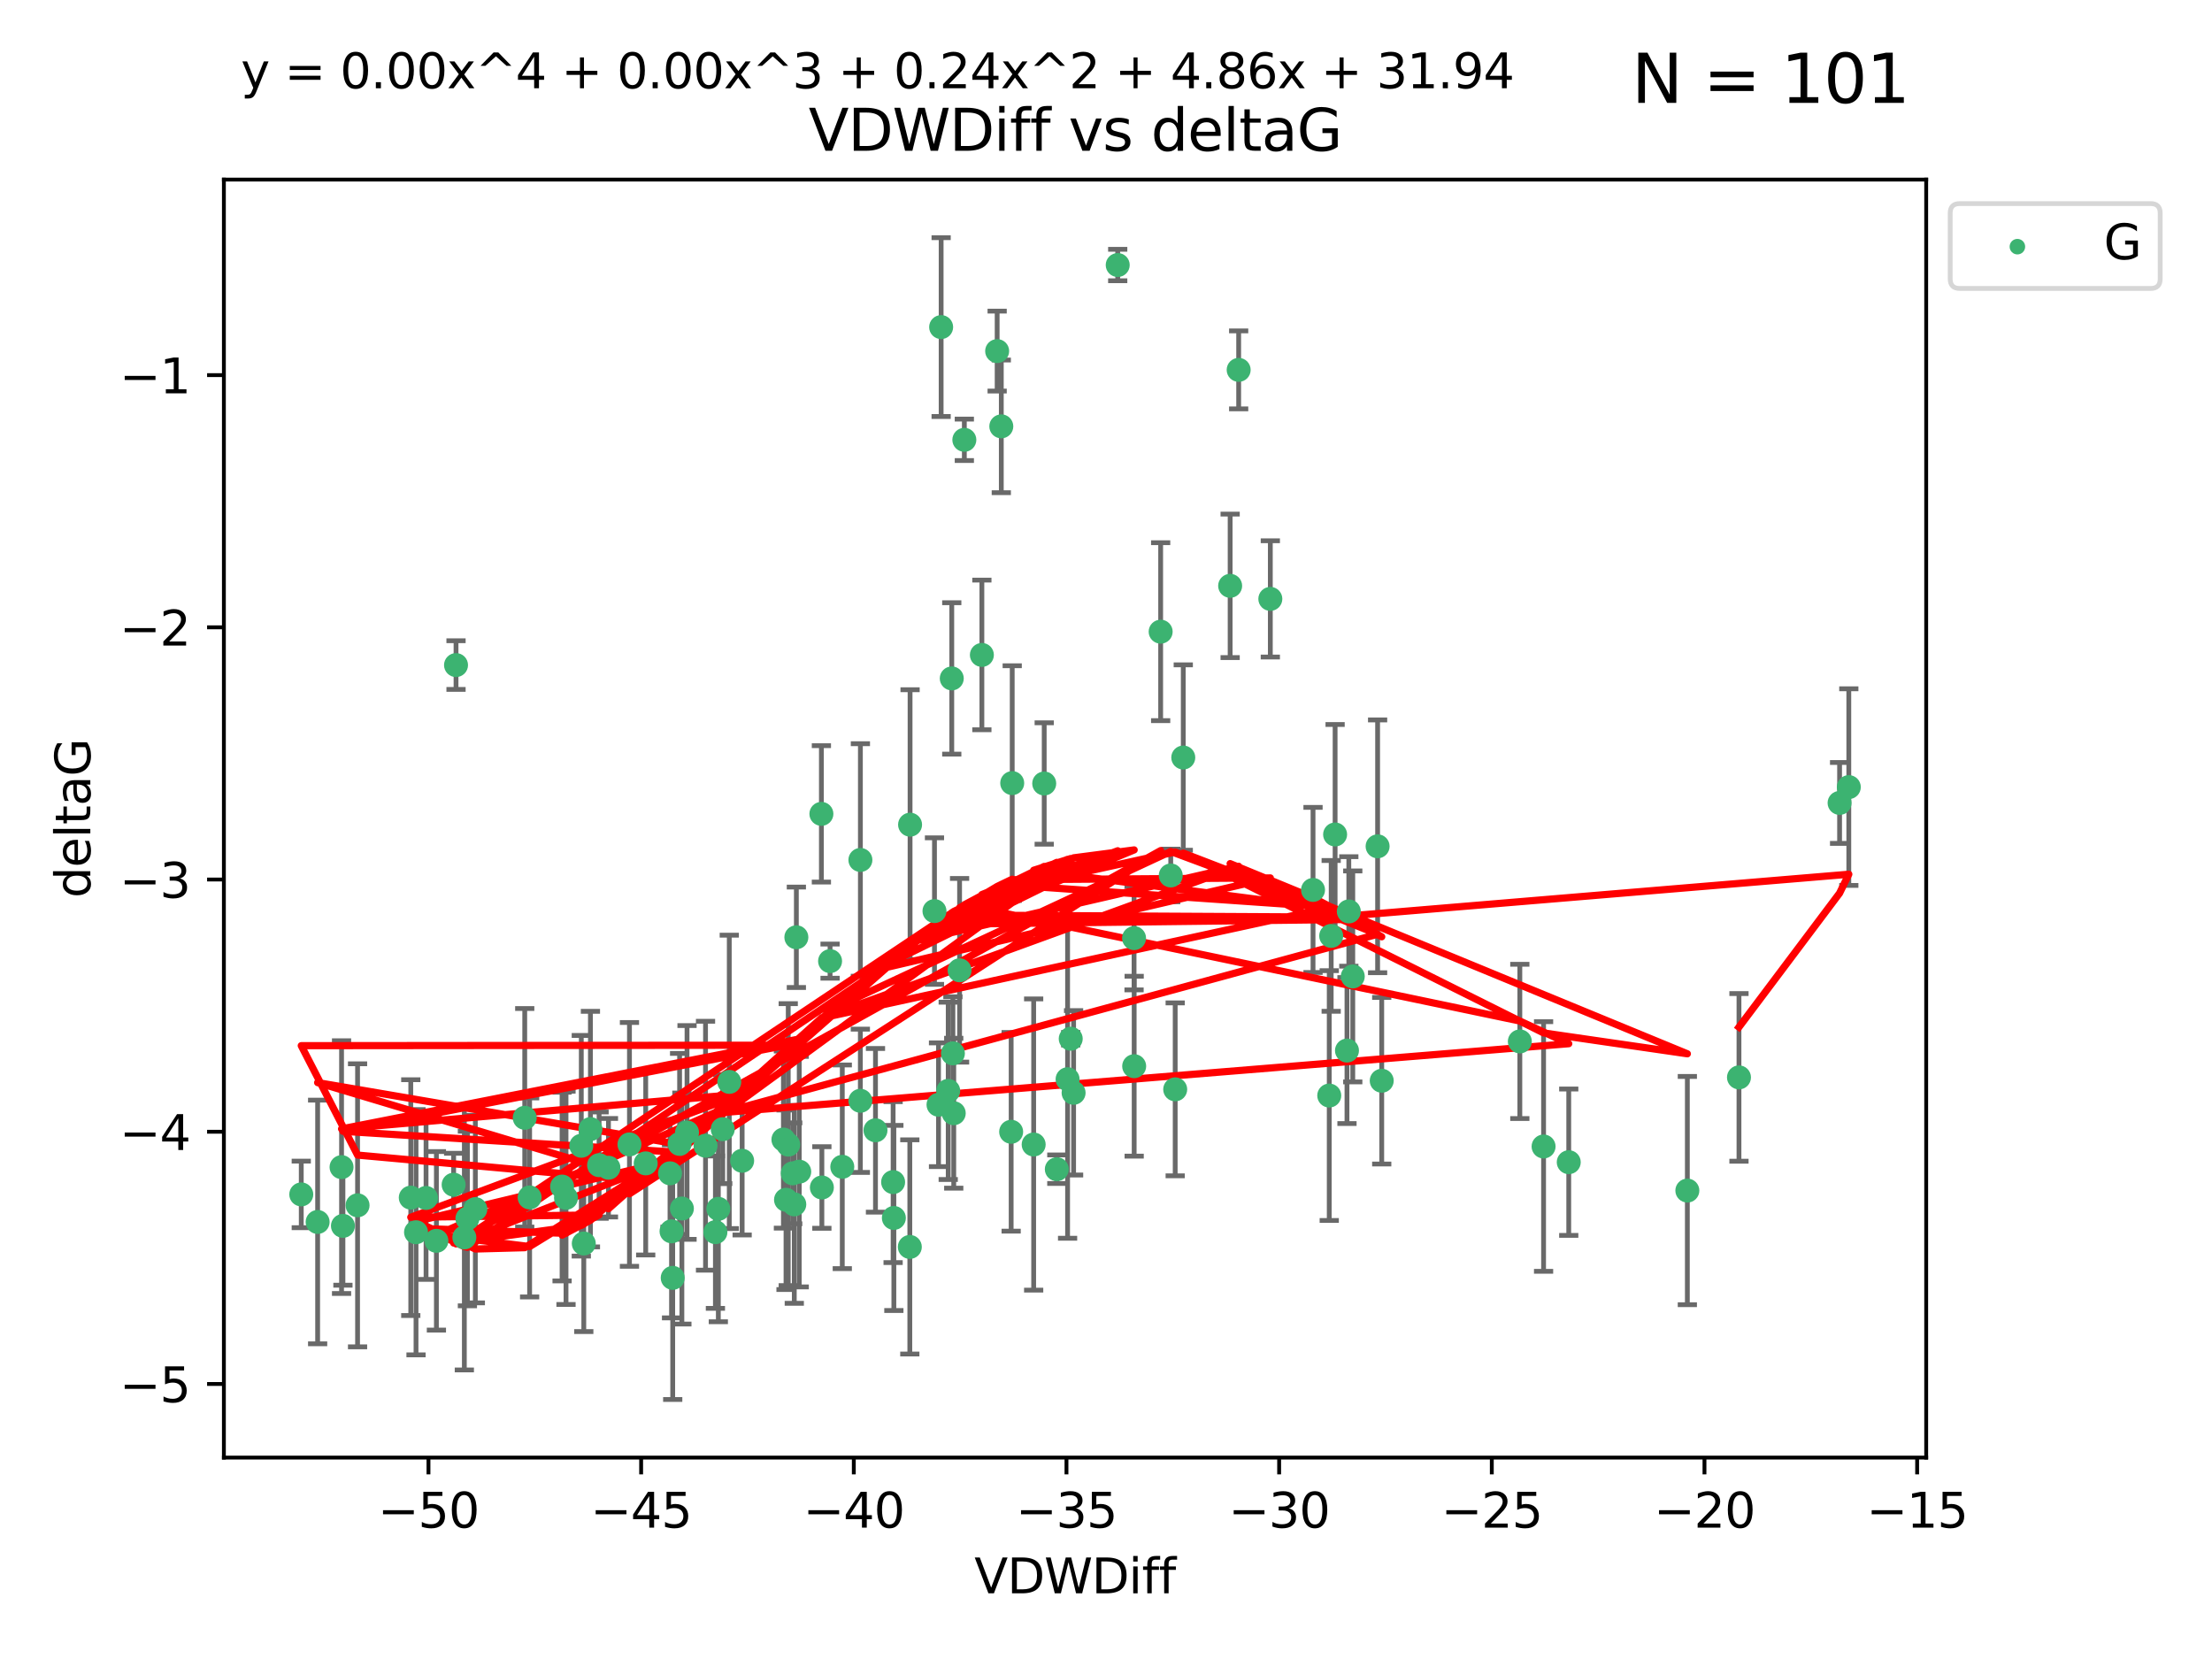 <?xml version="1.0" encoding="utf-8" standalone="no"?>
<!DOCTYPE svg PUBLIC "-//W3C//DTD SVG 1.1//EN"
  "http://www.w3.org/Graphics/SVG/1.1/DTD/svg11.dtd">
<svg xmlns:xlink="http://www.w3.org/1999/xlink" width="460.8pt" height="345.6pt" viewBox="0 0 460.8 345.6" xmlns="http://www.w3.org/2000/svg" version="1.1">
 <defs>
  <style type="text/css">*{stroke-linejoin: round; stroke-linecap: butt}</style>
 </defs>
 <g id="figure_1">
  <g id="patch_1">
   <path d="M 0 345.6 
L 460.8 345.6 
L 460.8 0 
L 0 0 
z
" style="fill: #ffffff"/>
  </g>
  <g id="axes_1">
   <g id="patch_2">
    <path d="M 46.64 303.64 
L 401.26 303.64 
L 401.26 37.411 
L 46.64 37.411 
z
" style="fill: #ffffff"/>
   </g>
   <g id="PathCollection_1">
    <defs>
     <path id="md04c14c534" d="M 0 1.118 
C 0.297 1.118 0.581 1 0.791 0.791 
C 1 0.581 1.118 0.297 1.118 0 
C 1.118 -0.297 1 -0.581 0.791 -0.791 
C 0.581 -1 0.297 -1.118 0 -1.118 
C -0.297 -1.118 -0.581 -1 -0.791 -0.791 
C -1 -0.581 -1.118 -0.297 -1.118 0 
C -1.118 0.297 -1 0.581 -0.791 0.791 
C -0.581 1 -0.297 1.118 0 1.118 
z
" style="stroke: #3cb371"/>
    </defs>
    <g clip-path="url(#p94972f6534)">
     <use xlink:href="#md04c14c534" x="139.576" y="244.425" style="fill: #3cb371; stroke: #3cb371"/>
     <use xlink:href="#md04c14c534" x="86.666" y="256.695" style="fill: #3cb371; stroke: #3cb371"/>
     <use xlink:href="#md04c14c534" x="99.022" y="251.881" style="fill: #3cb371; stroke: #3cb371"/>
     <use xlink:href="#md04c14c534" x="109.312" y="232.858" style="fill: #3cb371; stroke: #3cb371"/>
     <use xlink:href="#md04c14c534" x="143.121" y="235.911" style="fill: #3cb371; stroke: #3cb371"/>
     <use xlink:href="#md04c14c534" x="66.169" y="254.558" style="fill: #3cb371; stroke: #3cb371"/>
     <use xlink:href="#md04c14c534" x="134.513" y="242.351" style="fill: #3cb371; stroke: #3cb371"/>
     <use xlink:href="#md04c14c534" x="74.487" y="251.089" style="fill: #3cb371; stroke: #3cb371"/>
     <use xlink:href="#md04c14c534" x="62.759" y="248.817" style="fill: #3cb371; stroke: #3cb371"/>
     <use xlink:href="#md04c14c534" x="165.141" y="244.425" style="fill: #3cb371; stroke: #3cb371"/>
     <use xlink:href="#md04c14c534" x="186.208" y="253.721" style="fill: #3cb371; stroke: #3cb371"/>
     <use xlink:href="#md04c14c534" x="165.465" y="250.893" style="fill: #3cb371; stroke: #3cb371"/>
     <use xlink:href="#md04c14c534" x="71.439" y="255.371" style="fill: #3cb371; stroke: #3cb371"/>
     <use xlink:href="#md04c14c534" x="141.573" y="238.295" style="fill: #3cb371; stroke: #3cb371"/>
     <use xlink:href="#md04c14c534" x="139.893" y="256.507" style="fill: #3cb371; stroke: #3cb371"/>
     <use xlink:href="#md04c14c534" x="110.33" y="249.45" style="fill: #3cb371; stroke: #3cb371"/>
     <use xlink:href="#md04c14c534" x="90.911" y="258.487" style="fill: #3cb371; stroke: #3cb371"/>
     <use xlink:href="#md04c14c534" x="151.922" y="225.376" style="fill: #3cb371; stroke: #3cb371"/>
     <use xlink:href="#md04c14c534" x="179.228" y="229.312" style="fill: #3cb371; stroke: #3cb371"/>
     <use xlink:href="#md04c14c534" x="163.202" y="237.394" style="fill: #3cb371; stroke: #3cb371"/>
     <use xlink:href="#md04c14c534" x="164.205" y="238.445" style="fill: #3cb371; stroke: #3cb371"/>
     <use xlink:href="#md04c14c534" x="122.997" y="235.214" style="fill: #3cb371; stroke: #3cb371"/>
     <use xlink:href="#md04c14c534" x="117.092" y="247.187" style="fill: #3cb371; stroke: #3cb371"/>
     <use xlink:href="#md04c14c534" x="124.801" y="242.723" style="fill: #3cb371; stroke: #3cb371"/>
     <use xlink:href="#md04c14c534" x="85.571" y="249.487" style="fill: #3cb371; stroke: #3cb371"/>
     <use xlink:href="#md04c14c534" x="154.603" y="241.81" style="fill: #3cb371; stroke: #3cb371"/>
     <use xlink:href="#md04c14c534" x="71.152" y="243.134" style="fill: #3cb371; stroke: #3cb371"/>
     <use xlink:href="#md04c14c534" x="166.496" y="244.081" style="fill: #3cb371; stroke: #3cb371"/>
     <use xlink:href="#md04c14c534" x="186.053" y="246.252" style="fill: #3cb371; stroke: #3cb371"/>
     <use xlink:href="#md04c14c534" x="179.236" y="179.144" style="fill: #3cb371; stroke: #3cb371"/>
     <use xlink:href="#md04c14c534" x="97.369" y="253.837" style="fill: #3cb371; stroke: #3cb371"/>
     <use xlink:href="#md04c14c534" x="96.732" y="257.774" style="fill: #3cb371; stroke: #3cb371"/>
     <use xlink:href="#md04c14c534" x="88.753" y="249.556" style="fill: #3cb371; stroke: #3cb371"/>
     <use xlink:href="#md04c14c534" x="117.91" y="249.528" style="fill: #3cb371; stroke: #3cb371"/>
     <use xlink:href="#md04c14c534" x="149.642" y="251.826" style="fill: #3cb371; stroke: #3cb371"/>
     <use xlink:href="#md04c14c534" x="146.974" y="238.672" style="fill: #3cb371; stroke: #3cb371"/>
     <use xlink:href="#md04c14c534" x="171.211" y="247.376" style="fill: #3cb371; stroke: #3cb371"/>
     <use xlink:href="#md04c14c534" x="126.754" y="243.258" style="fill: #3cb371; stroke: #3cb371"/>
     <use xlink:href="#md04c14c534" x="165.896" y="195.252" style="fill: #3cb371; stroke: #3cb371"/>
     <use xlink:href="#md04c14c534" x="142.049" y="251.76" style="fill: #3cb371; stroke: #3cb371"/>
     <use xlink:href="#md04c14c534" x="163.742" y="249.936" style="fill: #3cb371; stroke: #3cb371"/>
     <use xlink:href="#md04c14c534" x="140.139" y="266.202" style="fill: #3cb371; stroke: #3cb371"/>
     <use xlink:href="#md04c14c534" x="94.998" y="138.549" style="fill: #3cb371; stroke: #3cb371"/>
     <use xlink:href="#md04c14c534" x="196.057" y="68.139" style="fill: #3cb371; stroke: #3cb371"/>
     <use xlink:href="#md04c14c534" x="131.128" y="238.401" style="fill: #3cb371; stroke: #3cb371"/>
     <use xlink:href="#md04c14c534" x="241.786" y="131.59" style="fill: #3cb371; stroke: #3cb371"/>
     <use xlink:href="#md04c14c534" x="94.501" y="246.793" style="fill: #3cb371; stroke: #3cb371"/>
     <use xlink:href="#md04c14c534" x="121.094" y="238.684" style="fill: #3cb371; stroke: #3cb371"/>
     <use xlink:href="#md04c14c534" x="121.614" y="259.045" style="fill: #3cb371; stroke: #3cb371"/>
     <use xlink:href="#md04c14c534" x="149.034" y="256.68" style="fill: #3cb371; stroke: #3cb371"/>
     <use xlink:href="#md04c14c534" x="223.65" y="227.652" style="fill: #3cb371; stroke: #3cb371"/>
     <use xlink:href="#md04c14c534" x="236.245" y="195.43" style="fill: #3cb371; stroke: #3cb371"/>
     <use xlink:href="#md04c14c534" x="208.589" y="88.817" style="fill: #3cb371; stroke: #3cb371"/>
     <use xlink:href="#md04c14c534" x="277.311" y="194.964" style="fill: #3cb371; stroke: #3cb371"/>
     <use xlink:href="#md04c14c534" x="171.111" y="169.544" style="fill: #3cb371; stroke: #3cb371"/>
     <use xlink:href="#md04c14c534" x="258.037" y="77.051" style="fill: #3cb371; stroke: #3cb371"/>
     <use xlink:href="#md04c14c534" x="189.585" y="171.793" style="fill: #3cb371; stroke: #3cb371"/>
     <use xlink:href="#md04c14c534" x="220.154" y="243.568" style="fill: #3cb371; stroke: #3cb371"/>
     <use xlink:href="#md04c14c534" x="198.681" y="231.905" style="fill: #3cb371; stroke: #3cb371"/>
     <use xlink:href="#md04c14c534" x="175.464" y="243.066" style="fill: #3cb371; stroke: #3cb371"/>
     <use xlink:href="#md04c14c534" x="189.532" y="259.759" style="fill: #3cb371; stroke: #3cb371"/>
     <use xlink:href="#md04c14c534" x="236.269" y="222.107" style="fill: #3cb371; stroke: #3cb371"/>
     <use xlink:href="#md04c14c534" x="195.511" y="230.138" style="fill: #3cb371; stroke: #3cb371"/>
     <use xlink:href="#md04c14c534" x="207.725" y="73.138" style="fill: #3cb371; stroke: #3cb371"/>
     <use xlink:href="#md04c14c534" x="210.642" y="235.772" style="fill: #3cb371; stroke: #3cb371"/>
     <use xlink:href="#md04c14c534" x="264.633" y="124.76" style="fill: #3cb371; stroke: #3cb371"/>
     <use xlink:href="#md04c14c534" x="182.379" y="235.464" style="fill: #3cb371; stroke: #3cb371"/>
     <use xlink:href="#md04c14c534" x="232.841" y="55.21" style="fill: #3cb371; stroke: #3cb371"/>
     <use xlink:href="#md04c14c534" x="198.506" y="219.435" style="fill: #3cb371; stroke: #3cb371"/>
     <use xlink:href="#md04c14c534" x="217.529" y="163.217" style="fill: #3cb371; stroke: #3cb371"/>
     <use xlink:href="#md04c14c534" x="199.899" y="202.131" style="fill: #3cb371; stroke: #3cb371"/>
     <use xlink:href="#md04c14c534" x="210.863" y="163.134" style="fill: #3cb371; stroke: #3cb371"/>
     <use xlink:href="#md04c14c534" x="200.89" y="91.624" style="fill: #3cb371; stroke: #3cb371"/>
     <use xlink:href="#md04c14c534" x="316.609" y="216.946" style="fill: #3cb371; stroke: #3cb371"/>
     <use xlink:href="#md04c14c534" x="326.799" y="242.106" style="fill: #3cb371; stroke: #3cb371"/>
     <use xlink:href="#md04c14c534" x="150.559" y="235.225" style="fill: #3cb371; stroke: #3cb371"/>
     <use xlink:href="#md04c14c534" x="286.981" y="176.305" style="fill: #3cb371; stroke: #3cb371"/>
     <use xlink:href="#md04c14c534" x="244.816" y="226.931" style="fill: #3cb371; stroke: #3cb371"/>
     <use xlink:href="#md04c14c534" x="204.543" y="136.435" style="fill: #3cb371; stroke: #3cb371"/>
     <use xlink:href="#md04c14c534" x="222.398" y="224.821" style="fill: #3cb371; stroke: #3cb371"/>
     <use xlink:href="#md04c14c534" x="198.271" y="141.327" style="fill: #3cb371; stroke: #3cb371"/>
     <use xlink:href="#md04c14c534" x="172.919" y="200.22" style="fill: #3cb371; stroke: #3cb371"/>
     <use xlink:href="#md04c14c534" x="243.887" y="182.375" style="fill: #3cb371; stroke: #3cb371"/>
     <use xlink:href="#md04c14c534" x="281.806" y="203.408" style="fill: #3cb371; stroke: #3cb371"/>
     <use xlink:href="#md04c14c534" x="194.669" y="189.795" style="fill: #3cb371; stroke: #3cb371"/>
     <use xlink:href="#md04c14c534" x="280.982" y="189.866" style="fill: #3cb371; stroke: #3cb371"/>
     <use xlink:href="#md04c14c534" x="197.531" y="227.244" style="fill: #3cb371; stroke: #3cb371"/>
     <use xlink:href="#md04c14c534" x="223.052" y="216.386" style="fill: #3cb371; stroke: #3cb371"/>
     <use xlink:href="#md04c14c534" x="215.331" y="238.422" style="fill: #3cb371; stroke: #3cb371"/>
     <use xlink:href="#md04c14c534" x="278.127" y="173.836" style="fill: #3cb371; stroke: #3cb371"/>
     <use xlink:href="#md04c14c534" x="287.839" y="225.137" style="fill: #3cb371; stroke: #3cb371"/>
     <use xlink:href="#md04c14c534" x="256.262" y="122.04" style="fill: #3cb371; stroke: #3cb371"/>
     <use xlink:href="#md04c14c534" x="273.528" y="185.388" style="fill: #3cb371; stroke: #3cb371"/>
     <use xlink:href="#md04c14c534" x="276.906" y="228.223" style="fill: #3cb371; stroke: #3cb371"/>
     <use xlink:href="#md04c14c534" x="351.506" y="248.018" style="fill: #3cb371; stroke: #3cb371"/>
     <use xlink:href="#md04c14c534" x="321.556" y="238.834" style="fill: #3cb371; stroke: #3cb371"/>
     <use xlink:href="#md04c14c534" x="246.497" y="157.805" style="fill: #3cb371; stroke: #3cb371"/>
     <use xlink:href="#md04c14c534" x="280.6" y="218.851" style="fill: #3cb371; stroke: #3cb371"/>
     <use xlink:href="#md04c14c534" x="385.141" y="163.967" style="fill: #3cb371; stroke: #3cb371"/>
     <use xlink:href="#md04c14c534" x="383.219" y="167.265" style="fill: #3cb371; stroke: #3cb371"/>
     <use xlink:href="#md04c14c534" x="362.26" y="224.44" style="fill: #3cb371; stroke: #3cb371"/>
    </g>
   </g>
   <g id="matplotlib.axis_1">
    <g id="xtick_1">
     <g id="line2d_1">
      <defs>
       <path id="m00443d23eb" d="M 0 0 
L 0 3.5 
" style="stroke: #000000; stroke-width: 0.8"/>
      </defs>
      <g>
       <use xlink:href="#m00443d23eb" x="89.258" y="303.64" style="stroke: #000000; stroke-width: 0.8"/>
      </g>
     </g>
     <g id="text_1">
      <!-- −50 -->
      <g transform="translate(78.706 318.238)scale(0.1 -0.1)">
       <defs>
        <path id="DejaVuSans-2212" d="M 678 2272 
L 4684 2272 
L 4684 1741 
L 678 1741 
L 678 2272 
z
" transform="scale(0.016)"/>
        <path id="DejaVuSans-35" d="M 691 4666 
L 3169 4666 
L 3169 4134 
L 1269 4134 
L 1269 2991 
Q 1406 3038 1543 3061 
Q 1681 3084 1819 3084 
Q 2600 3084 3056 2656 
Q 3513 2228 3513 1497 
Q 3513 744 3044 326 
Q 2575 -91 1722 -91 
Q 1428 -91 1123 -41 
Q 819 9 494 109 
L 494 744 
Q 775 591 1075 516 
Q 1375 441 1709 441 
Q 2250 441 2565 725 
Q 2881 1009 2881 1497 
Q 2881 1984 2565 2268 
Q 2250 2553 1709 2553 
Q 1456 2553 1204 2497 
Q 953 2441 691 2322 
L 691 4666 
z
" transform="scale(0.016)"/>
        <path id="DejaVuSans-30" d="M 2034 4250 
Q 1547 4250 1301 3770 
Q 1056 3291 1056 2328 
Q 1056 1369 1301 889 
Q 1547 409 2034 409 
Q 2525 409 2770 889 
Q 3016 1369 3016 2328 
Q 3016 3291 2770 3770 
Q 2525 4250 2034 4250 
z
M 2034 4750 
Q 2819 4750 3233 4129 
Q 3647 3509 3647 2328 
Q 3647 1150 3233 529 
Q 2819 -91 2034 -91 
Q 1250 -91 836 529 
Q 422 1150 422 2328 
Q 422 3509 836 4129 
Q 1250 4750 2034 4750 
z
" transform="scale(0.016)"/>
       </defs>
       <use xlink:href="#DejaVuSans-2212"/>
       <use xlink:href="#DejaVuSans-35" x="83.789"/>
       <use xlink:href="#DejaVuSans-30" x="147.412"/>
      </g>
     </g>
    </g>
    <g id="xtick_2">
     <g id="line2d_2">
      <g>
       <use xlink:href="#m00443d23eb" x="133.561" y="303.64" style="stroke: #000000; stroke-width: 0.8"/>
      </g>
     </g>
     <g id="text_2">
      <!-- −45 -->
      <g transform="translate(123.008 318.238)scale(0.1 -0.1)">
       <defs>
        <path id="DejaVuSans-34" d="M 2419 4116 
L 825 1625 
L 2419 1625 
L 2419 4116 
z
M 2253 4666 
L 3047 4666 
L 3047 1625 
L 3713 1625 
L 3713 1100 
L 3047 1100 
L 3047 0 
L 2419 0 
L 2419 1100 
L 313 1100 
L 313 1709 
L 2253 4666 
z
" transform="scale(0.016)"/>
       </defs>
       <use xlink:href="#DejaVuSans-2212"/>
       <use xlink:href="#DejaVuSans-34" x="83.789"/>
       <use xlink:href="#DejaVuSans-35" x="147.412"/>
      </g>
     </g>
    </g>
    <g id="xtick_3">
     <g id="line2d_3">
      <g>
       <use xlink:href="#m00443d23eb" x="177.863" y="303.64" style="stroke: #000000; stroke-width: 0.8"/>
      </g>
     </g>
     <g id="text_3">
      <!-- −40 -->
      <g transform="translate(167.311 318.238)scale(0.1 -0.1)">
       <use xlink:href="#DejaVuSans-2212"/>
       <use xlink:href="#DejaVuSans-34" x="83.789"/>
       <use xlink:href="#DejaVuSans-30" x="147.412"/>
      </g>
     </g>
    </g>
    <g id="xtick_4">
     <g id="line2d_4">
      <g>
       <use xlink:href="#m00443d23eb" x="222.165" y="303.64" style="stroke: #000000; stroke-width: 0.8"/>
      </g>
     </g>
     <g id="text_4">
      <!-- −35 -->
      <g transform="translate(211.613 318.238)scale(0.1 -0.1)">
       <defs>
        <path id="DejaVuSans-33" d="M 2597 2516 
Q 3050 2419 3304 2112 
Q 3559 1806 3559 1356 
Q 3559 666 3084 287 
Q 2609 -91 1734 -91 
Q 1441 -91 1130 -33 
Q 819 25 488 141 
L 488 750 
Q 750 597 1062 519 
Q 1375 441 1716 441 
Q 2309 441 2620 675 
Q 2931 909 2931 1356 
Q 2931 1769 2642 2001 
Q 2353 2234 1838 2234 
L 1294 2234 
L 1294 2753 
L 1863 2753 
Q 2328 2753 2575 2939 
Q 2822 3125 2822 3475 
Q 2822 3834 2567 4026 
Q 2313 4219 1838 4219 
Q 1578 4219 1281 4162 
Q 984 4106 628 3988 
L 628 4550 
Q 988 4650 1302 4700 
Q 1616 4750 1894 4750 
Q 2613 4750 3031 4423 
Q 3450 4097 3450 3541 
Q 3450 3153 3228 2886 
Q 3006 2619 2597 2516 
z
" transform="scale(0.016)"/>
       </defs>
       <use xlink:href="#DejaVuSans-2212"/>
       <use xlink:href="#DejaVuSans-33" x="83.789"/>
       <use xlink:href="#DejaVuSans-35" x="147.412"/>
      </g>
     </g>
    </g>
    <g id="xtick_5">
     <g id="line2d_5">
      <g>
       <use xlink:href="#m00443d23eb" x="266.468" y="303.64" style="stroke: #000000; stroke-width: 0.8"/>
      </g>
     </g>
     <g id="text_5">
      <!-- −30 -->
      <g transform="translate(255.916 318.238)scale(0.1 -0.1)">
       <use xlink:href="#DejaVuSans-2212"/>
       <use xlink:href="#DejaVuSans-33" x="83.789"/>
       <use xlink:href="#DejaVuSans-30" x="147.412"/>
      </g>
     </g>
    </g>
    <g id="xtick_6">
     <g id="line2d_6">
      <g>
       <use xlink:href="#m00443d23eb" x="310.77" y="303.64" style="stroke: #000000; stroke-width: 0.8"/>
      </g>
     </g>
     <g id="text_6">
      <!-- −25 -->
      <g transform="translate(300.218 318.238)scale(0.1 -0.1)">
       <defs>
        <path id="DejaVuSans-32" d="M 1228 531 
L 3431 531 
L 3431 0 
L 469 0 
L 469 531 
Q 828 903 1448 1529 
Q 2069 2156 2228 2338 
Q 2531 2678 2651 2914 
Q 2772 3150 2772 3378 
Q 2772 3750 2511 3984 
Q 2250 4219 1831 4219 
Q 1534 4219 1204 4116 
Q 875 4013 500 3803 
L 500 4441 
Q 881 4594 1212 4672 
Q 1544 4750 1819 4750 
Q 2544 4750 2975 4387 
Q 3406 4025 3406 3419 
Q 3406 3131 3298 2873 
Q 3191 2616 2906 2266 
Q 2828 2175 2409 1742 
Q 1991 1309 1228 531 
z
" transform="scale(0.016)"/>
       </defs>
       <use xlink:href="#DejaVuSans-2212"/>
       <use xlink:href="#DejaVuSans-32" x="83.789"/>
       <use xlink:href="#DejaVuSans-35" x="147.412"/>
      </g>
     </g>
    </g>
    <g id="xtick_7">
     <g id="line2d_7">
      <g>
       <use xlink:href="#m00443d23eb" x="355.073" y="303.64" style="stroke: #000000; stroke-width: 0.8"/>
      </g>
     </g>
     <g id="text_7">
      <!-- −20 -->
      <g transform="translate(344.52 318.238)scale(0.1 -0.1)">
       <use xlink:href="#DejaVuSans-2212"/>
       <use xlink:href="#DejaVuSans-32" x="83.789"/>
       <use xlink:href="#DejaVuSans-30" x="147.412"/>
      </g>
     </g>
    </g>
    <g id="xtick_8">
     <g id="line2d_8">
      <g>
       <use xlink:href="#m00443d23eb" x="399.375" y="303.64" style="stroke: #000000; stroke-width: 0.8"/>
      </g>
     </g>
     <g id="text_8">
      <!-- −15 -->
      <g transform="translate(388.823 318.238)scale(0.1 -0.1)">
       <defs>
        <path id="DejaVuSans-31" d="M 794 531 
L 1825 531 
L 1825 4091 
L 703 3866 
L 703 4441 
L 1819 4666 
L 2450 4666 
L 2450 531 
L 3481 531 
L 3481 0 
L 794 0 
L 794 531 
z
" transform="scale(0.016)"/>
       </defs>
       <use xlink:href="#DejaVuSans-2212"/>
       <use xlink:href="#DejaVuSans-31" x="83.789"/>
       <use xlink:href="#DejaVuSans-35" x="147.412"/>
      </g>
     </g>
    </g>
    <g id="text_9">
     <!-- VDWDiff -->
     <g transform="translate(202.977 331.917)scale(0.1 -0.1)">
      <defs>
       <path id="DejaVuSans-56" d="M 1831 0 
L 50 4666 
L 709 4666 
L 2188 738 
L 3669 4666 
L 4325 4666 
L 2547 0 
L 1831 0 
z
" transform="scale(0.016)"/>
       <path id="DejaVuSans-44" d="M 1259 4147 
L 1259 519 
L 2022 519 
Q 2988 519 3436 956 
Q 3884 1394 3884 2338 
Q 3884 3275 3436 3711 
Q 2988 4147 2022 4147 
L 1259 4147 
z
M 628 4666 
L 1925 4666 
Q 3281 4666 3915 4102 
Q 4550 3538 4550 2338 
Q 4550 1131 3912 565 
Q 3275 0 1925 0 
L 628 0 
L 628 4666 
z
" transform="scale(0.016)"/>
       <path id="DejaVuSans-57" d="M 213 4666 
L 850 4666 
L 1831 722 
L 2809 4666 
L 3519 4666 
L 4500 722 
L 5478 4666 
L 6119 4666 
L 4947 0 
L 4153 0 
L 3169 4050 
L 2175 0 
L 1381 0 
L 213 4666 
z
" transform="scale(0.016)"/>
       <path id="DejaVuSans-69" d="M 603 3500 
L 1178 3500 
L 1178 0 
L 603 0 
L 603 3500 
z
M 603 4863 
L 1178 4863 
L 1178 4134 
L 603 4134 
L 603 4863 
z
" transform="scale(0.016)"/>
       <path id="DejaVuSans-66" d="M 2375 4863 
L 2375 4384 
L 1825 4384 
Q 1516 4384 1395 4259 
Q 1275 4134 1275 3809 
L 1275 3500 
L 2222 3500 
L 2222 3053 
L 1275 3053 
L 1275 0 
L 697 0 
L 697 3053 
L 147 3053 
L 147 3500 
L 697 3500 
L 697 3744 
Q 697 4328 969 4595 
Q 1241 4863 1831 4863 
L 2375 4863 
z
" transform="scale(0.016)"/>
      </defs>
      <use xlink:href="#DejaVuSans-56"/>
      <use xlink:href="#DejaVuSans-44" x="68.408"/>
      <use xlink:href="#DejaVuSans-57" x="145.41"/>
      <use xlink:href="#DejaVuSans-44" x="244.287"/>
      <use xlink:href="#DejaVuSans-69" x="321.289"/>
      <use xlink:href="#DejaVuSans-66" x="349.072"/>
      <use xlink:href="#DejaVuSans-66" x="384.277"/>
     </g>
    </g>
   </g>
   <g id="matplotlib.axis_2">
    <g id="ytick_1">
     <g id="line2d_9">
      <defs>
       <path id="mb4f523f117" d="M 0 0 
L -3.5 0 
" style="stroke: #000000; stroke-width: 0.8"/>
      </defs>
      <g>
       <use xlink:href="#mb4f523f117" x="46.64" y="288.305" style="stroke: #000000; stroke-width: 0.8"/>
      </g>
     </g>
     <g id="text_10">
      <!-- −5 -->
      <g transform="translate(24.898 292.104)scale(0.1 -0.1)">
       <use xlink:href="#DejaVuSans-2212"/>
       <use xlink:href="#DejaVuSans-35" x="83.789"/>
      </g>
     </g>
    </g>
    <g id="ytick_2">
     <g id="line2d_10">
      <g>
       <use xlink:href="#mb4f523f117" x="46.64" y="235.764" style="stroke: #000000; stroke-width: 0.8"/>
      </g>
     </g>
     <g id="text_11">
      <!-- −4 -->
      <g transform="translate(24.898 239.563)scale(0.1 -0.1)">
       <use xlink:href="#DejaVuSans-2212"/>
       <use xlink:href="#DejaVuSans-34" x="83.789"/>
      </g>
     </g>
    </g>
    <g id="ytick_3">
     <g id="line2d_11">
      <g>
       <use xlink:href="#mb4f523f117" x="46.64" y="183.223" style="stroke: #000000; stroke-width: 0.8"/>
      </g>
     </g>
     <g id="text_12">
      <!-- −3 -->
      <g transform="translate(24.898 187.022)scale(0.1 -0.1)">
       <use xlink:href="#DejaVuSans-2212"/>
       <use xlink:href="#DejaVuSans-33" x="83.789"/>
      </g>
     </g>
    </g>
    <g id="ytick_4">
     <g id="line2d_12">
      <g>
       <use xlink:href="#mb4f523f117" x="46.64" y="130.682" style="stroke: #000000; stroke-width: 0.8"/>
      </g>
     </g>
     <g id="text_13">
      <!-- −2 -->
      <g transform="translate(24.898 134.481)scale(0.1 -0.1)">
       <use xlink:href="#DejaVuSans-2212"/>
       <use xlink:href="#DejaVuSans-32" x="83.789"/>
      </g>
     </g>
    </g>
    <g id="ytick_5">
     <g id="line2d_13">
      <g>
       <use xlink:href="#mb4f523f117" x="46.64" y="78.141" style="stroke: #000000; stroke-width: 0.8"/>
      </g>
     </g>
     <g id="text_14">
      <!-- −1 -->
      <g transform="translate(24.898 81.94)scale(0.1 -0.1)">
       <use xlink:href="#DejaVuSans-2212"/>
       <use xlink:href="#DejaVuSans-31" x="83.789"/>
      </g>
     </g>
    </g>
    <g id="text_15">
     <!-- deltaG -->
     <g transform="translate(18.818 187.064)rotate(-90)scale(0.1 -0.1)">
      <defs>
       <path id="DejaVuSans-64" d="M 2906 2969 
L 2906 4863 
L 3481 4863 
L 3481 0 
L 2906 0 
L 2906 525 
Q 2725 213 2448 61 
Q 2172 -91 1784 -91 
Q 1150 -91 751 415 
Q 353 922 353 1747 
Q 353 2572 751 3078 
Q 1150 3584 1784 3584 
Q 2172 3584 2448 3432 
Q 2725 3281 2906 2969 
z
M 947 1747 
Q 947 1113 1208 752 
Q 1469 391 1925 391 
Q 2381 391 2643 752 
Q 2906 1113 2906 1747 
Q 2906 2381 2643 2742 
Q 2381 3103 1925 3103 
Q 1469 3103 1208 2742 
Q 947 2381 947 1747 
z
" transform="scale(0.016)"/>
       <path id="DejaVuSans-65" d="M 3597 1894 
L 3597 1613 
L 953 1613 
Q 991 1019 1311 708 
Q 1631 397 2203 397 
Q 2534 397 2845 478 
Q 3156 559 3463 722 
L 3463 178 
Q 3153 47 2828 -22 
Q 2503 -91 2169 -91 
Q 1331 -91 842 396 
Q 353 884 353 1716 
Q 353 2575 817 3079 
Q 1281 3584 2069 3584 
Q 2775 3584 3186 3129 
Q 3597 2675 3597 1894 
z
M 3022 2063 
Q 3016 2534 2758 2815 
Q 2500 3097 2075 3097 
Q 1594 3097 1305 2825 
Q 1016 2553 972 2059 
L 3022 2063 
z
" transform="scale(0.016)"/>
       <path id="DejaVuSans-6c" d="M 603 4863 
L 1178 4863 
L 1178 0 
L 603 0 
L 603 4863 
z
" transform="scale(0.016)"/>
       <path id="DejaVuSans-74" d="M 1172 4494 
L 1172 3500 
L 2356 3500 
L 2356 3053 
L 1172 3053 
L 1172 1153 
Q 1172 725 1289 603 
Q 1406 481 1766 481 
L 2356 481 
L 2356 0 
L 1766 0 
Q 1100 0 847 248 
Q 594 497 594 1153 
L 594 3053 
L 172 3053 
L 172 3500 
L 594 3500 
L 594 4494 
L 1172 4494 
z
" transform="scale(0.016)"/>
       <path id="DejaVuSans-61" d="M 2194 1759 
Q 1497 1759 1228 1600 
Q 959 1441 959 1056 
Q 959 750 1161 570 
Q 1363 391 1709 391 
Q 2188 391 2477 730 
Q 2766 1069 2766 1631 
L 2766 1759 
L 2194 1759 
z
M 3341 1997 
L 3341 0 
L 2766 0 
L 2766 531 
Q 2569 213 2275 61 
Q 1981 -91 1556 -91 
Q 1019 -91 701 211 
Q 384 513 384 1019 
Q 384 1609 779 1909 
Q 1175 2209 1959 2209 
L 2766 2209 
L 2766 2266 
Q 2766 2663 2505 2880 
Q 2244 3097 1772 3097 
Q 1472 3097 1187 3025 
Q 903 2953 641 2809 
L 641 3341 
Q 956 3463 1253 3523 
Q 1550 3584 1831 3584 
Q 2591 3584 2966 3190 
Q 3341 2797 3341 1997 
z
" transform="scale(0.016)"/>
       <path id="DejaVuSans-47" d="M 3809 666 
L 3809 1919 
L 2778 1919 
L 2778 2438 
L 4434 2438 
L 4434 434 
Q 4069 175 3628 42 
Q 3188 -91 2688 -91 
Q 1594 -91 976 548 
Q 359 1188 359 2328 
Q 359 3472 976 4111 
Q 1594 4750 2688 4750 
Q 3144 4750 3555 4637 
Q 3966 4525 4313 4306 
L 4313 3634 
Q 3963 3931 3569 4081 
Q 3175 4231 2741 4231 
Q 1884 4231 1454 3753 
Q 1025 3275 1025 2328 
Q 1025 1384 1454 906 
Q 1884 428 2741 428 
Q 3075 428 3337 486 
Q 3600 544 3809 666 
z
" transform="scale(0.016)"/>
      </defs>
      <use xlink:href="#DejaVuSans-64"/>
      <use xlink:href="#DejaVuSans-65" x="63.477"/>
      <use xlink:href="#DejaVuSans-6c" x="125"/>
      <use xlink:href="#DejaVuSans-74" x="152.783"/>
      <use xlink:href="#DejaVuSans-61" x="191.992"/>
      <use xlink:href="#DejaVuSans-47" x="253.271"/>
     </g>
    </g>
   </g>
   <g id="LineCollection_1">
    <path d="M 139.576 255.627 
L 139.576 233.222 
" clip-path="url(#p94972f6534)" style="fill: none; stroke: #696969"/>
    <path d="M 86.666 282.242 
L 86.666 231.149 
" clip-path="url(#p94972f6534)" style="fill: none; stroke: #696969"/>
    <path d="M 99.022 271.408 
L 99.022 232.354 
" clip-path="url(#p94972f6534)" style="fill: none; stroke: #696969"/>
    <path d="M 109.312 255.624 
L 109.312 210.093 
" clip-path="url(#p94972f6534)" style="fill: none; stroke: #696969"/>
    <path d="M 143.121 258.174 
L 143.121 213.647 
" clip-path="url(#p94972f6534)" style="fill: none; stroke: #696969"/>
    <path d="M 66.169 279.938 
L 66.169 229.178 
" clip-path="url(#p94972f6534)" style="fill: none; stroke: #696969"/>
    <path d="M 134.513 261.435 
L 134.513 223.267 
" clip-path="url(#p94972f6534)" style="fill: none; stroke: #696969"/>
    <path d="M 74.487 280.57 
L 74.487 221.607 
" clip-path="url(#p94972f6534)" style="fill: none; stroke: #696969"/>
    <path d="M 62.759 255.751 
L 62.759 241.882 
" clip-path="url(#p94972f6534)" style="fill: none; stroke: #696969"/>
    <path d="M 165.141 254.937 
L 165.141 233.913 
" clip-path="url(#p94972f6534)" style="fill: none; stroke: #696969"/>
    <path d="M 186.208 273.003 
L 186.208 234.438 
" clip-path="url(#p94972f6534)" style="fill: none; stroke: #696969"/>
    <path d="M 165.465 271.505 
L 165.465 230.282 
" clip-path="url(#p94972f6534)" style="fill: none; stroke: #696969"/>
    <path d="M 71.439 267.729 
L 71.439 243.012 
" clip-path="url(#p94972f6534)" style="fill: none; stroke: #696969"/>
    <path d="M 141.573 257.146 
L 141.573 219.444 
" clip-path="url(#p94972f6534)" style="fill: none; stroke: #696969"/>
    <path d="M 139.893 274.537 
L 139.893 238.476 
" clip-path="url(#p94972f6534)" style="fill: none; stroke: #696969"/>
    <path d="M 110.33 270.178 
L 110.33 228.721 
" clip-path="url(#p94972f6534)" style="fill: none; stroke: #696969"/>
    <path d="M 90.911 277.081 
L 90.911 239.893 
" clip-path="url(#p94972f6534)" style="fill: none; stroke: #696969"/>
    <path d="M 151.922 255.936 
L 151.922 194.815 
" clip-path="url(#p94972f6534)" style="fill: none; stroke: #696969"/>
    <path d="M 179.228 244.235 
L 179.228 214.389 
" clip-path="url(#p94972f6534)" style="fill: none; stroke: #696969"/>
    <path d="M 163.202 255.838 
L 163.202 218.95 
" clip-path="url(#p94972f6534)" style="fill: none; stroke: #696969"/>
    <path d="M 164.205 267.808 
L 164.205 209.081 
" clip-path="url(#p94972f6534)" style="fill: none; stroke: #696969"/>
    <path d="M 122.997 259.751 
L 122.997 210.678 
" clip-path="url(#p94972f6534)" style="fill: none; stroke: #696969"/>
    <path d="M 117.092 266.841 
L 117.092 227.533 
" clip-path="url(#p94972f6534)" style="fill: none; stroke: #696969"/>
    <path d="M 124.801 253.801 
L 124.801 231.644 
" clip-path="url(#p94972f6534)" style="fill: none; stroke: #696969"/>
    <path d="M 85.571 274.048 
L 85.571 224.927 
" clip-path="url(#p94972f6534)" style="fill: none; stroke: #696969"/>
    <path d="M 154.603 257.271 
L 154.603 226.349 
" clip-path="url(#p94972f6534)" style="fill: none; stroke: #696969"/>
    <path d="M 71.152 269.461 
L 71.152 216.808 
" clip-path="url(#p94972f6534)" style="fill: none; stroke: #696969"/>
    <path d="M 166.496 268.088 
L 166.496 220.074 
" clip-path="url(#p94972f6534)" style="fill: none; stroke: #696969"/>
    <path d="M 186.053 263.015 
L 186.053 229.489 
" clip-path="url(#p94972f6534)" style="fill: none; stroke: #696969"/>
    <path d="M 179.236 203.359 
L 179.236 154.929 
" clip-path="url(#p94972f6534)" style="fill: none; stroke: #696969"/>
    <path d="M 97.369 272.025 
L 97.369 235.648 
" clip-path="url(#p94972f6534)" style="fill: none; stroke: #696969"/>
    <path d="M 96.732 285.384 
L 96.732 230.164 
" clip-path="url(#p94972f6534)" style="fill: none; stroke: #696969"/>
    <path d="M 88.753 266.523 
L 88.753 232.589 
" clip-path="url(#p94972f6534)" style="fill: none; stroke: #696969"/>
    <path d="M 117.91 271.741 
L 117.91 227.314 
" clip-path="url(#p94972f6534)" style="fill: none; stroke: #696969"/>
    <path d="M 149.642 275.345 
L 149.642 228.307 
" clip-path="url(#p94972f6534)" style="fill: none; stroke: #696969"/>
    <path d="M 146.974 264.599 
L 146.974 212.746 
" clip-path="url(#p94972f6534)" style="fill: none; stroke: #696969"/>
    <path d="M 171.211 255.872 
L 171.211 238.88 
" clip-path="url(#p94972f6534)" style="fill: none; stroke: #696969"/>
    <path d="M 126.754 253.515 
L 126.754 233.002 
" clip-path="url(#p94972f6534)" style="fill: none; stroke: #696969"/>
    <path d="M 165.896 205.714 
L 165.896 184.79 
" clip-path="url(#p94972f6534)" style="fill: none; stroke: #696969"/>
    <path d="M 142.049 275.826 
L 142.049 227.693 
" clip-path="url(#p94972f6534)" style="fill: none; stroke: #696969"/>
    <path d="M 163.742 268.638 
L 163.742 231.234 
" clip-path="url(#p94972f6534)" style="fill: none; stroke: #696969"/>
    <path d="M 140.139 291.539 
L 140.139 240.865 
" clip-path="url(#p94972f6534)" style="fill: none; stroke: #696969"/>
    <path d="M 94.998 143.615 
L 94.998 133.482 
" clip-path="url(#p94972f6534)" style="fill: none; stroke: #696969"/>
    <path d="M 196.057 86.766 
L 196.057 49.513 
" clip-path="url(#p94972f6534)" style="fill: none; stroke: #696969"/>
    <path d="M 131.128 263.792 
L 131.128 213.01 
" clip-path="url(#p94972f6534)" style="fill: none; stroke: #696969"/>
    <path d="M 241.786 150.124 
L 241.786 113.056 
" clip-path="url(#p94972f6534)" style="fill: none; stroke: #696969"/>
    <path d="M 94.501 253.335 
L 94.501 240.251 
" clip-path="url(#p94972f6534)" style="fill: none; stroke: #696969"/>
    <path d="M 121.094 261.667 
L 121.094 215.702 
" clip-path="url(#p94972f6534)" style="fill: none; stroke: #696969"/>
    <path d="M 121.614 277.389 
L 121.614 240.702 
" clip-path="url(#p94972f6534)" style="fill: none; stroke: #696969"/>
    <path d="M 149.034 272.553 
L 149.034 240.808 
" clip-path="url(#p94972f6534)" style="fill: none; stroke: #696969"/>
    <path d="M 223.65 244.777 
L 223.65 210.527 
" clip-path="url(#p94972f6534)" style="fill: none; stroke: #696969"/>
    <path d="M 236.245 206.207 
L 236.245 184.653 
" clip-path="url(#p94972f6534)" style="fill: none; stroke: #696969"/>
    <path d="M 208.589 102.635 
L 208.589 75 
" clip-path="url(#p94972f6534)" style="fill: none; stroke: #696969"/>
    <path d="M 277.311 210.67 
L 277.311 179.258 
" clip-path="url(#p94972f6534)" style="fill: none; stroke: #696969"/>
    <path d="M 171.111 183.752 
L 171.111 155.336 
" clip-path="url(#p94972f6534)" style="fill: none; stroke: #696969"/>
    <path d="M 258.037 85.17 
L 258.037 68.932 
" clip-path="url(#p94972f6534)" style="fill: none; stroke: #696969"/>
    <path d="M 189.585 199.904 
L 189.585 143.682 
" clip-path="url(#p94972f6534)" style="fill: none; stroke: #696969"/>
    <path d="M 220.154 246.544 
L 220.154 240.593 
" clip-path="url(#p94972f6534)" style="fill: none; stroke: #696969"/>
    <path d="M 198.681 247.516 
L 198.681 216.294 
" clip-path="url(#p94972f6534)" style="fill: none; stroke: #696969"/>
    <path d="M 175.464 264.277 
L 175.464 221.855 
" clip-path="url(#p94972f6534)" style="fill: none; stroke: #696969"/>
    <path d="M 189.532 282.067 
L 189.532 237.45 
" clip-path="url(#p94972f6534)" style="fill: none; stroke: #696969"/>
    <path d="M 236.269 240.845 
L 236.269 203.369 
" clip-path="url(#p94972f6534)" style="fill: none; stroke: #696969"/>
    <path d="M 195.511 243.023 
L 195.511 217.253 
" clip-path="url(#p94972f6534)" style="fill: none; stroke: #696969"/>
    <path d="M 207.725 81.461 
L 207.725 64.814 
" clip-path="url(#p94972f6534)" style="fill: none; stroke: #696969"/>
    <path d="M 210.642 256.466 
L 210.642 215.079 
" clip-path="url(#p94972f6534)" style="fill: none; stroke: #696969"/>
    <path d="M 264.633 136.867 
L 264.633 112.652 
" clip-path="url(#p94972f6534)" style="fill: none; stroke: #696969"/>
    <path d="M 182.379 252.508 
L 182.379 218.42 
" clip-path="url(#p94972f6534)" style="fill: none; stroke: #696969"/>
    <path d="M 232.841 58.486 
L 232.841 51.933 
" clip-path="url(#p94972f6534)" style="fill: none; stroke: #696969"/>
    <path d="M 198.506 231.219 
L 198.506 207.652 
" clip-path="url(#p94972f6534)" style="fill: none; stroke: #696969"/>
    <path d="M 217.529 175.863 
L 217.529 150.571 
" clip-path="url(#p94972f6534)" style="fill: none; stroke: #696969"/>
    <path d="M 199.899 221.258 
L 199.899 183.003 
" clip-path="url(#p94972f6534)" style="fill: none; stroke: #696969"/>
    <path d="M 210.863 187.577 
L 210.863 138.691 
" clip-path="url(#p94972f6534)" style="fill: none; stroke: #696969"/>
    <path d="M 200.89 95.942 
L 200.89 87.306 
" clip-path="url(#p94972f6534)" style="fill: none; stroke: #696969"/>
    <path d="M 316.609 233.011 
L 316.609 200.881 
" clip-path="url(#p94972f6534)" style="fill: none; stroke: #696969"/>
    <path d="M 326.799 257.353 
L 326.799 226.859 
" clip-path="url(#p94972f6534)" style="fill: none; stroke: #696969"/>
    <path d="M 150.559 246.57 
L 150.559 223.88 
" clip-path="url(#p94972f6534)" style="fill: none; stroke: #696969"/>
    <path d="M 286.981 202.636 
L 286.981 149.973 
" clip-path="url(#p94972f6534)" style="fill: none; stroke: #696969"/>
    <path d="M 244.816 244.944 
L 244.816 208.919 
" clip-path="url(#p94972f6534)" style="fill: none; stroke: #696969"/>
    <path d="M 204.543 152.024 
L 204.543 120.846 
" clip-path="url(#p94972f6534)" style="fill: none; stroke: #696969"/>
    <path d="M 222.398 257.949 
L 222.398 191.694 
" clip-path="url(#p94972f6534)" style="fill: none; stroke: #696969"/>
    <path d="M 198.271 157.095 
L 198.271 125.56 
" clip-path="url(#p94972f6534)" style="fill: none; stroke: #696969"/>
    <path d="M 172.919 203.777 
L 172.919 196.663 
" clip-path="url(#p94972f6534)" style="fill: none; stroke: #696969"/>
    <path d="M 243.887 187.855 
L 243.887 176.895 
" clip-path="url(#p94972f6534)" style="fill: none; stroke: #696969"/>
    <path d="M 281.806 225.382 
L 281.806 181.433 
" clip-path="url(#p94972f6534)" style="fill: none; stroke: #696969"/>
    <path d="M 194.669 205.053 
L 194.669 174.536 
" clip-path="url(#p94972f6534)" style="fill: none; stroke: #696969"/>
    <path d="M 280.982 201.271 
L 280.982 178.461 
" clip-path="url(#p94972f6534)" style="fill: none; stroke: #696969"/>
    <path d="M 197.531 245.712 
L 197.531 208.775 
" clip-path="url(#p94972f6534)" style="fill: none; stroke: #696969"/>
    <path d="M 223.052 217.697 
L 223.052 215.074 
" clip-path="url(#p94972f6534)" style="fill: none; stroke: #696969"/>
    <path d="M 215.331 268.756 
L 215.331 208.088 
" clip-path="url(#p94972f6534)" style="fill: none; stroke: #696969"/>
    <path d="M 278.127 196.746 
L 278.127 150.927 
" clip-path="url(#p94972f6534)" style="fill: none; stroke: #696969"/>
    <path d="M 287.839 242.488 
L 287.839 207.787 
" clip-path="url(#p94972f6534)" style="fill: none; stroke: #696969"/>
    <path d="M 256.262 136.987 
L 256.262 107.092 
" clip-path="url(#p94972f6534)" style="fill: none; stroke: #696969"/>
    <path d="M 273.528 202.586 
L 273.528 168.19 
" clip-path="url(#p94972f6534)" style="fill: none; stroke: #696969"/>
    <path d="M 276.906 254.242 
L 276.906 202.204 
" clip-path="url(#p94972f6534)" style="fill: none; stroke: #696969"/>
    <path d="M 351.506 271.795 
L 351.506 224.242 
" clip-path="url(#p94972f6534)" style="fill: none; stroke: #696969"/>
    <path d="M 321.556 264.836 
L 321.556 212.832 
" clip-path="url(#p94972f6534)" style="fill: none; stroke: #696969"/>
    <path d="M 246.497 177.111 
L 246.497 138.499 
" clip-path="url(#p94972f6534)" style="fill: none; stroke: #696969"/>
    <path d="M 280.6 234.057 
L 280.6 203.645 
" clip-path="url(#p94972f6534)" style="fill: none; stroke: #696969"/>
    <path d="M 385.141 184.446 
L 385.141 143.487 
" clip-path="url(#p94972f6534)" style="fill: none; stroke: #696969"/>
    <path d="M 383.219 175.693 
L 383.219 158.837 
" clip-path="url(#p94972f6534)" style="fill: none; stroke: #696969"/>
    <path d="M 362.26 241.9 
L 362.26 206.979 
" clip-path="url(#p94972f6534)" style="fill: none; stroke: #696969"/>
   </g>
   <g id="line2d_14">
    <defs>
     <path id="m18942412b5" d="M 2 0 
L -2 -0 
" style="stroke: #696969"/>
    </defs>
    <g clip-path="url(#p94972f6534)">
     <use xlink:href="#m18942412b5" x="139.576" y="255.627" style="fill: #696969; stroke: #696969"/>
     <use xlink:href="#m18942412b5" x="86.666" y="282.242" style="fill: #696969; stroke: #696969"/>
     <use xlink:href="#m18942412b5" x="99.022" y="271.408" style="fill: #696969; stroke: #696969"/>
     <use xlink:href="#m18942412b5" x="109.312" y="255.624" style="fill: #696969; stroke: #696969"/>
     <use xlink:href="#m18942412b5" x="143.121" y="258.174" style="fill: #696969; stroke: #696969"/>
     <use xlink:href="#m18942412b5" x="66.169" y="279.938" style="fill: #696969; stroke: #696969"/>
     <use xlink:href="#m18942412b5" x="134.513" y="261.435" style="fill: #696969; stroke: #696969"/>
     <use xlink:href="#m18942412b5" x="74.487" y="280.57" style="fill: #696969; stroke: #696969"/>
     <use xlink:href="#m18942412b5" x="62.759" y="255.751" style="fill: #696969; stroke: #696969"/>
     <use xlink:href="#m18942412b5" x="165.141" y="254.937" style="fill: #696969; stroke: #696969"/>
     <use xlink:href="#m18942412b5" x="186.208" y="273.003" style="fill: #696969; stroke: #696969"/>
     <use xlink:href="#m18942412b5" x="165.465" y="271.505" style="fill: #696969; stroke: #696969"/>
     <use xlink:href="#m18942412b5" x="71.439" y="267.729" style="fill: #696969; stroke: #696969"/>
     <use xlink:href="#m18942412b5" x="141.573" y="257.146" style="fill: #696969; stroke: #696969"/>
     <use xlink:href="#m18942412b5" x="139.893" y="274.537" style="fill: #696969; stroke: #696969"/>
     <use xlink:href="#m18942412b5" x="110.33" y="270.178" style="fill: #696969; stroke: #696969"/>
     <use xlink:href="#m18942412b5" x="90.911" y="277.081" style="fill: #696969; stroke: #696969"/>
     <use xlink:href="#m18942412b5" x="151.922" y="255.936" style="fill: #696969; stroke: #696969"/>
     <use xlink:href="#m18942412b5" x="179.228" y="244.235" style="fill: #696969; stroke: #696969"/>
     <use xlink:href="#m18942412b5" x="163.202" y="255.838" style="fill: #696969; stroke: #696969"/>
     <use xlink:href="#m18942412b5" x="164.205" y="267.808" style="fill: #696969; stroke: #696969"/>
     <use xlink:href="#m18942412b5" x="122.997" y="259.751" style="fill: #696969; stroke: #696969"/>
     <use xlink:href="#m18942412b5" x="117.092" y="266.841" style="fill: #696969; stroke: #696969"/>
     <use xlink:href="#m18942412b5" x="124.801" y="253.801" style="fill: #696969; stroke: #696969"/>
     <use xlink:href="#m18942412b5" x="85.571" y="274.048" style="fill: #696969; stroke: #696969"/>
     <use xlink:href="#m18942412b5" x="154.603" y="257.271" style="fill: #696969; stroke: #696969"/>
     <use xlink:href="#m18942412b5" x="71.152" y="269.461" style="fill: #696969; stroke: #696969"/>
     <use xlink:href="#m18942412b5" x="166.496" y="268.088" style="fill: #696969; stroke: #696969"/>
     <use xlink:href="#m18942412b5" x="186.053" y="263.015" style="fill: #696969; stroke: #696969"/>
     <use xlink:href="#m18942412b5" x="179.236" y="203.359" style="fill: #696969; stroke: #696969"/>
     <use xlink:href="#m18942412b5" x="97.369" y="272.025" style="fill: #696969; stroke: #696969"/>
     <use xlink:href="#m18942412b5" x="96.732" y="285.384" style="fill: #696969; stroke: #696969"/>
     <use xlink:href="#m18942412b5" x="88.753" y="266.523" style="fill: #696969; stroke: #696969"/>
     <use xlink:href="#m18942412b5" x="117.91" y="271.741" style="fill: #696969; stroke: #696969"/>
     <use xlink:href="#m18942412b5" x="149.642" y="275.345" style="fill: #696969; stroke: #696969"/>
     <use xlink:href="#m18942412b5" x="146.974" y="264.599" style="fill: #696969; stroke: #696969"/>
     <use xlink:href="#m18942412b5" x="171.211" y="255.872" style="fill: #696969; stroke: #696969"/>
     <use xlink:href="#m18942412b5" x="126.754" y="253.515" style="fill: #696969; stroke: #696969"/>
     <use xlink:href="#m18942412b5" x="165.896" y="205.714" style="fill: #696969; stroke: #696969"/>
     <use xlink:href="#m18942412b5" x="142.049" y="275.826" style="fill: #696969; stroke: #696969"/>
     <use xlink:href="#m18942412b5" x="163.742" y="268.638" style="fill: #696969; stroke: #696969"/>
     <use xlink:href="#m18942412b5" x="140.139" y="291.539" style="fill: #696969; stroke: #696969"/>
     <use xlink:href="#m18942412b5" x="94.998" y="143.615" style="fill: #696969; stroke: #696969"/>
     <use xlink:href="#m18942412b5" x="196.057" y="86.766" style="fill: #696969; stroke: #696969"/>
     <use xlink:href="#m18942412b5" x="131.128" y="263.792" style="fill: #696969; stroke: #696969"/>
     <use xlink:href="#m18942412b5" x="241.786" y="150.124" style="fill: #696969; stroke: #696969"/>
     <use xlink:href="#m18942412b5" x="94.501" y="253.335" style="fill: #696969; stroke: #696969"/>
     <use xlink:href="#m18942412b5" x="121.094" y="261.667" style="fill: #696969; stroke: #696969"/>
     <use xlink:href="#m18942412b5" x="121.614" y="277.389" style="fill: #696969; stroke: #696969"/>
     <use xlink:href="#m18942412b5" x="149.034" y="272.553" style="fill: #696969; stroke: #696969"/>
     <use xlink:href="#m18942412b5" x="223.65" y="244.777" style="fill: #696969; stroke: #696969"/>
     <use xlink:href="#m18942412b5" x="236.245" y="206.207" style="fill: #696969; stroke: #696969"/>
     <use xlink:href="#m18942412b5" x="208.589" y="102.635" style="fill: #696969; stroke: #696969"/>
     <use xlink:href="#m18942412b5" x="277.311" y="210.67" style="fill: #696969; stroke: #696969"/>
     <use xlink:href="#m18942412b5" x="171.111" y="183.752" style="fill: #696969; stroke: #696969"/>
     <use xlink:href="#m18942412b5" x="258.037" y="85.17" style="fill: #696969; stroke: #696969"/>
     <use xlink:href="#m18942412b5" x="189.585" y="199.904" style="fill: #696969; stroke: #696969"/>
     <use xlink:href="#m18942412b5" x="220.154" y="246.544" style="fill: #696969; stroke: #696969"/>
     <use xlink:href="#m18942412b5" x="198.681" y="247.516" style="fill: #696969; stroke: #696969"/>
     <use xlink:href="#m18942412b5" x="175.464" y="264.277" style="fill: #696969; stroke: #696969"/>
     <use xlink:href="#m18942412b5" x="189.532" y="282.067" style="fill: #696969; stroke: #696969"/>
     <use xlink:href="#m18942412b5" x="236.269" y="240.845" style="fill: #696969; stroke: #696969"/>
     <use xlink:href="#m18942412b5" x="195.511" y="243.023" style="fill: #696969; stroke: #696969"/>
     <use xlink:href="#m18942412b5" x="207.725" y="81.461" style="fill: #696969; stroke: #696969"/>
     <use xlink:href="#m18942412b5" x="210.642" y="256.466" style="fill: #696969; stroke: #696969"/>
     <use xlink:href="#m18942412b5" x="264.633" y="136.867" style="fill: #696969; stroke: #696969"/>
     <use xlink:href="#m18942412b5" x="182.379" y="252.508" style="fill: #696969; stroke: #696969"/>
     <use xlink:href="#m18942412b5" x="232.841" y="58.486" style="fill: #696969; stroke: #696969"/>
     <use xlink:href="#m18942412b5" x="198.506" y="231.219" style="fill: #696969; stroke: #696969"/>
     <use xlink:href="#m18942412b5" x="217.529" y="175.863" style="fill: #696969; stroke: #696969"/>
     <use xlink:href="#m18942412b5" x="199.899" y="221.258" style="fill: #696969; stroke: #696969"/>
     <use xlink:href="#m18942412b5" x="210.863" y="187.577" style="fill: #696969; stroke: #696969"/>
     <use xlink:href="#m18942412b5" x="200.89" y="95.942" style="fill: #696969; stroke: #696969"/>
     <use xlink:href="#m18942412b5" x="316.609" y="233.011" style="fill: #696969; stroke: #696969"/>
     <use xlink:href="#m18942412b5" x="326.799" y="257.353" style="fill: #696969; stroke: #696969"/>
     <use xlink:href="#m18942412b5" x="150.559" y="246.57" style="fill: #696969; stroke: #696969"/>
     <use xlink:href="#m18942412b5" x="286.981" y="202.636" style="fill: #696969; stroke: #696969"/>
     <use xlink:href="#m18942412b5" x="244.816" y="244.944" style="fill: #696969; stroke: #696969"/>
     <use xlink:href="#m18942412b5" x="204.543" y="152.024" style="fill: #696969; stroke: #696969"/>
     <use xlink:href="#m18942412b5" x="222.398" y="257.949" style="fill: #696969; stroke: #696969"/>
     <use xlink:href="#m18942412b5" x="198.271" y="157.095" style="fill: #696969; stroke: #696969"/>
     <use xlink:href="#m18942412b5" x="172.919" y="203.777" style="fill: #696969; stroke: #696969"/>
     <use xlink:href="#m18942412b5" x="243.887" y="187.855" style="fill: #696969; stroke: #696969"/>
     <use xlink:href="#m18942412b5" x="281.806" y="225.382" style="fill: #696969; stroke: #696969"/>
     <use xlink:href="#m18942412b5" x="194.669" y="205.053" style="fill: #696969; stroke: #696969"/>
     <use xlink:href="#m18942412b5" x="280.982" y="201.271" style="fill: #696969; stroke: #696969"/>
     <use xlink:href="#m18942412b5" x="197.531" y="245.712" style="fill: #696969; stroke: #696969"/>
     <use xlink:href="#m18942412b5" x="223.052" y="217.697" style="fill: #696969; stroke: #696969"/>
     <use xlink:href="#m18942412b5" x="215.331" y="268.756" style="fill: #696969; stroke: #696969"/>
     <use xlink:href="#m18942412b5" x="278.127" y="196.746" style="fill: #696969; stroke: #696969"/>
     <use xlink:href="#m18942412b5" x="287.839" y="242.488" style="fill: #696969; stroke: #696969"/>
     <use xlink:href="#m18942412b5" x="256.262" y="136.987" style="fill: #696969; stroke: #696969"/>
     <use xlink:href="#m18942412b5" x="273.528" y="202.586" style="fill: #696969; stroke: #696969"/>
     <use xlink:href="#m18942412b5" x="276.906" y="254.242" style="fill: #696969; stroke: #696969"/>
     <use xlink:href="#m18942412b5" x="351.506" y="271.795" style="fill: #696969; stroke: #696969"/>
     <use xlink:href="#m18942412b5" x="321.556" y="264.836" style="fill: #696969; stroke: #696969"/>
     <use xlink:href="#m18942412b5" x="246.497" y="177.111" style="fill: #696969; stroke: #696969"/>
     <use xlink:href="#m18942412b5" x="280.6" y="234.057" style="fill: #696969; stroke: #696969"/>
     <use xlink:href="#m18942412b5" x="385.141" y="184.446" style="fill: #696969; stroke: #696969"/>
     <use xlink:href="#m18942412b5" x="383.219" y="175.693" style="fill: #696969; stroke: #696969"/>
     <use xlink:href="#m18942412b5" x="362.26" y="241.9" style="fill: #696969; stroke: #696969"/>
    </g>
   </g>
   <g id="line2d_15">
    <g clip-path="url(#p94972f6534)">
     <use xlink:href="#m18942412b5" x="139.576" y="233.222" style="fill: #696969; stroke: #696969"/>
     <use xlink:href="#m18942412b5" x="86.666" y="231.149" style="fill: #696969; stroke: #696969"/>
     <use xlink:href="#m18942412b5" x="99.022" y="232.354" style="fill: #696969; stroke: #696969"/>
     <use xlink:href="#m18942412b5" x="109.312" y="210.093" style="fill: #696969; stroke: #696969"/>
     <use xlink:href="#m18942412b5" x="143.121" y="213.647" style="fill: #696969; stroke: #696969"/>
     <use xlink:href="#m18942412b5" x="66.169" y="229.178" style="fill: #696969; stroke: #696969"/>
     <use xlink:href="#m18942412b5" x="134.513" y="223.267" style="fill: #696969; stroke: #696969"/>
     <use xlink:href="#m18942412b5" x="74.487" y="221.607" style="fill: #696969; stroke: #696969"/>
     <use xlink:href="#m18942412b5" x="62.759" y="241.882" style="fill: #696969; stroke: #696969"/>
     <use xlink:href="#m18942412b5" x="165.141" y="233.913" style="fill: #696969; stroke: #696969"/>
     <use xlink:href="#m18942412b5" x="186.208" y="234.438" style="fill: #696969; stroke: #696969"/>
     <use xlink:href="#m18942412b5" x="165.465" y="230.282" style="fill: #696969; stroke: #696969"/>
     <use xlink:href="#m18942412b5" x="71.439" y="243.012" style="fill: #696969; stroke: #696969"/>
     <use xlink:href="#m18942412b5" x="141.573" y="219.444" style="fill: #696969; stroke: #696969"/>
     <use xlink:href="#m18942412b5" x="139.893" y="238.476" style="fill: #696969; stroke: #696969"/>
     <use xlink:href="#m18942412b5" x="110.33" y="228.721" style="fill: #696969; stroke: #696969"/>
     <use xlink:href="#m18942412b5" x="90.911" y="239.893" style="fill: #696969; stroke: #696969"/>
     <use xlink:href="#m18942412b5" x="151.922" y="194.815" style="fill: #696969; stroke: #696969"/>
     <use xlink:href="#m18942412b5" x="179.228" y="214.389" style="fill: #696969; stroke: #696969"/>
     <use xlink:href="#m18942412b5" x="163.202" y="218.95" style="fill: #696969; stroke: #696969"/>
     <use xlink:href="#m18942412b5" x="164.205" y="209.081" style="fill: #696969; stroke: #696969"/>
     <use xlink:href="#m18942412b5" x="122.997" y="210.678" style="fill: #696969; stroke: #696969"/>
     <use xlink:href="#m18942412b5" x="117.092" y="227.533" style="fill: #696969; stroke: #696969"/>
     <use xlink:href="#m18942412b5" x="124.801" y="231.644" style="fill: #696969; stroke: #696969"/>
     <use xlink:href="#m18942412b5" x="85.571" y="224.927" style="fill: #696969; stroke: #696969"/>
     <use xlink:href="#m18942412b5" x="154.603" y="226.349" style="fill: #696969; stroke: #696969"/>
     <use xlink:href="#m18942412b5" x="71.152" y="216.808" style="fill: #696969; stroke: #696969"/>
     <use xlink:href="#m18942412b5" x="166.496" y="220.074" style="fill: #696969; stroke: #696969"/>
     <use xlink:href="#m18942412b5" x="186.053" y="229.489" style="fill: #696969; stroke: #696969"/>
     <use xlink:href="#m18942412b5" x="179.236" y="154.929" style="fill: #696969; stroke: #696969"/>
     <use xlink:href="#m18942412b5" x="97.369" y="235.648" style="fill: #696969; stroke: #696969"/>
     <use xlink:href="#m18942412b5" x="96.732" y="230.164" style="fill: #696969; stroke: #696969"/>
     <use xlink:href="#m18942412b5" x="88.753" y="232.589" style="fill: #696969; stroke: #696969"/>
     <use xlink:href="#m18942412b5" x="117.91" y="227.314" style="fill: #696969; stroke: #696969"/>
     <use xlink:href="#m18942412b5" x="149.642" y="228.307" style="fill: #696969; stroke: #696969"/>
     <use xlink:href="#m18942412b5" x="146.974" y="212.746" style="fill: #696969; stroke: #696969"/>
     <use xlink:href="#m18942412b5" x="171.211" y="238.88" style="fill: #696969; stroke: #696969"/>
     <use xlink:href="#m18942412b5" x="126.754" y="233.002" style="fill: #696969; stroke: #696969"/>
     <use xlink:href="#m18942412b5" x="165.896" y="184.79" style="fill: #696969; stroke: #696969"/>
     <use xlink:href="#m18942412b5" x="142.049" y="227.693" style="fill: #696969; stroke: #696969"/>
     <use xlink:href="#m18942412b5" x="163.742" y="231.234" style="fill: #696969; stroke: #696969"/>
     <use xlink:href="#m18942412b5" x="140.139" y="240.865" style="fill: #696969; stroke: #696969"/>
     <use xlink:href="#m18942412b5" x="94.998" y="133.482" style="fill: #696969; stroke: #696969"/>
     <use xlink:href="#m18942412b5" x="196.057" y="49.513" style="fill: #696969; stroke: #696969"/>
     <use xlink:href="#m18942412b5" x="131.128" y="213.01" style="fill: #696969; stroke: #696969"/>
     <use xlink:href="#m18942412b5" x="241.786" y="113.056" style="fill: #696969; stroke: #696969"/>
     <use xlink:href="#m18942412b5" x="94.501" y="240.251" style="fill: #696969; stroke: #696969"/>
     <use xlink:href="#m18942412b5" x="121.094" y="215.702" style="fill: #696969; stroke: #696969"/>
     <use xlink:href="#m18942412b5" x="121.614" y="240.702" style="fill: #696969; stroke: #696969"/>
     <use xlink:href="#m18942412b5" x="149.034" y="240.808" style="fill: #696969; stroke: #696969"/>
     <use xlink:href="#m18942412b5" x="223.65" y="210.527" style="fill: #696969; stroke: #696969"/>
     <use xlink:href="#m18942412b5" x="236.245" y="184.653" style="fill: #696969; stroke: #696969"/>
     <use xlink:href="#m18942412b5" x="208.589" y="75" style="fill: #696969; stroke: #696969"/>
     <use xlink:href="#m18942412b5" x="277.311" y="179.258" style="fill: #696969; stroke: #696969"/>
     <use xlink:href="#m18942412b5" x="171.111" y="155.336" style="fill: #696969; stroke: #696969"/>
     <use xlink:href="#m18942412b5" x="258.037" y="68.932" style="fill: #696969; stroke: #696969"/>
     <use xlink:href="#m18942412b5" x="189.585" y="143.682" style="fill: #696969; stroke: #696969"/>
     <use xlink:href="#m18942412b5" x="220.154" y="240.593" style="fill: #696969; stroke: #696969"/>
     <use xlink:href="#m18942412b5" x="198.681" y="216.294" style="fill: #696969; stroke: #696969"/>
     <use xlink:href="#m18942412b5" x="175.464" y="221.855" style="fill: #696969; stroke: #696969"/>
     <use xlink:href="#m18942412b5" x="189.532" y="237.45" style="fill: #696969; stroke: #696969"/>
     <use xlink:href="#m18942412b5" x="236.269" y="203.369" style="fill: #696969; stroke: #696969"/>
     <use xlink:href="#m18942412b5" x="195.511" y="217.253" style="fill: #696969; stroke: #696969"/>
     <use xlink:href="#m18942412b5" x="207.725" y="64.814" style="fill: #696969; stroke: #696969"/>
     <use xlink:href="#m18942412b5" x="210.642" y="215.079" style="fill: #696969; stroke: #696969"/>
     <use xlink:href="#m18942412b5" x="264.633" y="112.652" style="fill: #696969; stroke: #696969"/>
     <use xlink:href="#m18942412b5" x="182.379" y="218.42" style="fill: #696969; stroke: #696969"/>
     <use xlink:href="#m18942412b5" x="232.841" y="51.933" style="fill: #696969; stroke: #696969"/>
     <use xlink:href="#m18942412b5" x="198.506" y="207.652" style="fill: #696969; stroke: #696969"/>
     <use xlink:href="#m18942412b5" x="217.529" y="150.571" style="fill: #696969; stroke: #696969"/>
     <use xlink:href="#m18942412b5" x="199.899" y="183.003" style="fill: #696969; stroke: #696969"/>
     <use xlink:href="#m18942412b5" x="210.863" y="138.691" style="fill: #696969; stroke: #696969"/>
     <use xlink:href="#m18942412b5" x="200.89" y="87.306" style="fill: #696969; stroke: #696969"/>
     <use xlink:href="#m18942412b5" x="316.609" y="200.881" style="fill: #696969; stroke: #696969"/>
     <use xlink:href="#m18942412b5" x="326.799" y="226.859" style="fill: #696969; stroke: #696969"/>
     <use xlink:href="#m18942412b5" x="150.559" y="223.88" style="fill: #696969; stroke: #696969"/>
     <use xlink:href="#m18942412b5" x="286.981" y="149.973" style="fill: #696969; stroke: #696969"/>
     <use xlink:href="#m18942412b5" x="244.816" y="208.919" style="fill: #696969; stroke: #696969"/>
     <use xlink:href="#m18942412b5" x="204.543" y="120.846" style="fill: #696969; stroke: #696969"/>
     <use xlink:href="#m18942412b5" x="222.398" y="191.694" style="fill: #696969; stroke: #696969"/>
     <use xlink:href="#m18942412b5" x="198.271" y="125.56" style="fill: #696969; stroke: #696969"/>
     <use xlink:href="#m18942412b5" x="172.919" y="196.663" style="fill: #696969; stroke: #696969"/>
     <use xlink:href="#m18942412b5" x="243.887" y="176.895" style="fill: #696969; stroke: #696969"/>
     <use xlink:href="#m18942412b5" x="281.806" y="181.433" style="fill: #696969; stroke: #696969"/>
     <use xlink:href="#m18942412b5" x="194.669" y="174.536" style="fill: #696969; stroke: #696969"/>
     <use xlink:href="#m18942412b5" x="280.982" y="178.461" style="fill: #696969; stroke: #696969"/>
     <use xlink:href="#m18942412b5" x="197.531" y="208.775" style="fill: #696969; stroke: #696969"/>
     <use xlink:href="#m18942412b5" x="223.052" y="215.074" style="fill: #696969; stroke: #696969"/>
     <use xlink:href="#m18942412b5" x="215.331" y="208.088" style="fill: #696969; stroke: #696969"/>
     <use xlink:href="#m18942412b5" x="278.127" y="150.927" style="fill: #696969; stroke: #696969"/>
     <use xlink:href="#m18942412b5" x="287.839" y="207.787" style="fill: #696969; stroke: #696969"/>
     <use xlink:href="#m18942412b5" x="256.262" y="107.092" style="fill: #696969; stroke: #696969"/>
     <use xlink:href="#m18942412b5" x="273.528" y="168.19" style="fill: #696969; stroke: #696969"/>
     <use xlink:href="#m18942412b5" x="276.906" y="202.204" style="fill: #696969; stroke: #696969"/>
     <use xlink:href="#m18942412b5" x="351.506" y="224.242" style="fill: #696969; stroke: #696969"/>
     <use xlink:href="#m18942412b5" x="321.556" y="212.832" style="fill: #696969; stroke: #696969"/>
     <use xlink:href="#m18942412b5" x="246.497" y="138.499" style="fill: #696969; stroke: #696969"/>
     <use xlink:href="#m18942412b5" x="280.6" y="203.645" style="fill: #696969; stroke: #696969"/>
     <use xlink:href="#m18942412b5" x="385.141" y="143.487" style="fill: #696969; stroke: #696969"/>
     <use xlink:href="#m18942412b5" x="383.219" y="158.837" style="fill: #696969; stroke: #696969"/>
     <use xlink:href="#m18942412b5" x="362.26" y="206.979" style="fill: #696969; stroke: #696969"/>
    </g>
   </g>
   <g id="line2d_16">
    <path d="M 139.576 241.813 
L 86.666 254.456 
L 99.022 260.191 
L 109.312 259.915 
L 143.121 238.673 
L 66.169 225.526 
L 134.513 246.054 
L 74.487 240.624 
L 62.759 217.833 
L 165.141 217.733 
L 186.208 198.92 
L 165.465 217.424 
L 71.439 235.67 
L 141.573 240.059 
L 139.893 241.537 
L 110.33 259.679 
L 90.911 257.272 
L 151.922 230.465 
L 179.228 204.766 
L 163.202 219.592 
L 164.205 218.63 
L 122.997 254.204 
L 117.092 257.301 
L 124.801 253.095 
L 85.571 253.572 
L 154.603 227.893 
L 71.152 235.169 
L 166.496 216.44 
L 186.053 199.044 
L 179.236 204.759 
L 97.369 259.84 
L 96.732 259.673 
L 88.753 255.959 
L 117.91 256.924 
L 149.642 232.634 
L 146.974 235.138 
L 171.211 212.001 
L 126.754 251.817 
L 165.896 217.012 
L 142.049 239.635 
L 163.742 219.074 
L 140.139 241.323 
L 94.998 259.125 
L 196.057 191.606 
L 131.128 248.692 
L 241.786 177.193 
L 94.501 258.943 
L 121.094 255.295 
L 121.614 255.005 
L 149.034 233.208 
L 223.65 178.7 
L 236.245 177.055 
L 208.589 184.236 
L 277.311 189.005 
L 171.111 212.093 
L 258.037 180.46 
L 189.585 196.278 
L 220.154 179.643 
L 198.681 189.871 
L 175.464 208.105 
L 189.532 196.318 
L 236.269 177.054 
L 195.511 191.979 
L 207.725 184.667 
L 210.642 183.259 
L 264.633 182.888 
L 182.379 202.067 
L 232.841 177.229 
L 198.506 189.984 
L 217.529 180.489 
L 199.899 189.099 
L 210.863 183.158 
L 200.89 188.487 
L 316.609 212.695 
L 326.799 217.422 
L 150.559 231.764 
L 286.981 194.622 
L 244.816 177.485 
L 204.543 186.356 
L 222.398 179.014 
L 198.271 190.136 
L 172.919 210.422 
L 243.887 177.38 
L 281.806 191.538 
L 194.669 192.562 
L 280.982 191.062 
L 197.531 190.62 
L 223.052 178.847 
L 215.331 181.287 
L 278.127 189.453 
L 287.839 195.147 
L 256.262 179.907 
L 273.528 187.006 
L 276.906 188.785 
L 351.506 219.524 
L 321.556 215.177 
L 246.497 177.713 
L 280.6 190.844 
L 385.141 182.121 
L 383.219 186.063 
L 362.26 213.964 
" clip-path="url(#p94972f6534)" style="fill: none; stroke: #ff0000; stroke-width: 1.5; stroke-linecap: square"/>
   </g>
   <g id="line2d_17">
    <defs>
     <path id="m08c4d1da4b" d="M 0 2 
C 0.53 2 1.039 1.789 1.414 1.414 
C 1.789 1.039 2 0.53 2 0 
C 2 -0.53 1.789 -1.039 1.414 -1.414 
C 1.039 -1.789 0.53 -2 0 -2 
C -0.53 -2 -1.039 -1.789 -1.414 -1.414 
C -1.789 -1.039 -2 -0.53 -2 0 
C -2 0.53 -1.789 1.039 -1.414 1.414 
C -1.039 1.789 -0.53 2 0 2 
z
" style="stroke: #3cb371"/>
    </defs>
    <g clip-path="url(#p94972f6534)">
     <use xlink:href="#m08c4d1da4b" x="139.576" y="244.425" style="fill: #3cb371; stroke: #3cb371"/>
     <use xlink:href="#m08c4d1da4b" x="86.666" y="256.695" style="fill: #3cb371; stroke: #3cb371"/>
     <use xlink:href="#m08c4d1da4b" x="99.022" y="251.881" style="fill: #3cb371; stroke: #3cb371"/>
     <use xlink:href="#m08c4d1da4b" x="109.312" y="232.858" style="fill: #3cb371; stroke: #3cb371"/>
     <use xlink:href="#m08c4d1da4b" x="143.121" y="235.911" style="fill: #3cb371; stroke: #3cb371"/>
     <use xlink:href="#m08c4d1da4b" x="66.169" y="254.558" style="fill: #3cb371; stroke: #3cb371"/>
     <use xlink:href="#m08c4d1da4b" x="134.513" y="242.351" style="fill: #3cb371; stroke: #3cb371"/>
     <use xlink:href="#m08c4d1da4b" x="74.487" y="251.089" style="fill: #3cb371; stroke: #3cb371"/>
     <use xlink:href="#m08c4d1da4b" x="62.759" y="248.817" style="fill: #3cb371; stroke: #3cb371"/>
     <use xlink:href="#m08c4d1da4b" x="165.141" y="244.425" style="fill: #3cb371; stroke: #3cb371"/>
     <use xlink:href="#m08c4d1da4b" x="186.208" y="253.721" style="fill: #3cb371; stroke: #3cb371"/>
     <use xlink:href="#m08c4d1da4b" x="165.465" y="250.893" style="fill: #3cb371; stroke: #3cb371"/>
     <use xlink:href="#m08c4d1da4b" x="71.439" y="255.371" style="fill: #3cb371; stroke: #3cb371"/>
     <use xlink:href="#m08c4d1da4b" x="141.573" y="238.295" style="fill: #3cb371; stroke: #3cb371"/>
     <use xlink:href="#m08c4d1da4b" x="139.893" y="256.507" style="fill: #3cb371; stroke: #3cb371"/>
     <use xlink:href="#m08c4d1da4b" x="110.33" y="249.45" style="fill: #3cb371; stroke: #3cb371"/>
     <use xlink:href="#m08c4d1da4b" x="90.911" y="258.487" style="fill: #3cb371; stroke: #3cb371"/>
     <use xlink:href="#m08c4d1da4b" x="151.922" y="225.376" style="fill: #3cb371; stroke: #3cb371"/>
     <use xlink:href="#m08c4d1da4b" x="179.228" y="229.312" style="fill: #3cb371; stroke: #3cb371"/>
     <use xlink:href="#m08c4d1da4b" x="163.202" y="237.394" style="fill: #3cb371; stroke: #3cb371"/>
     <use xlink:href="#m08c4d1da4b" x="164.205" y="238.445" style="fill: #3cb371; stroke: #3cb371"/>
     <use xlink:href="#m08c4d1da4b" x="122.997" y="235.214" style="fill: #3cb371; stroke: #3cb371"/>
     <use xlink:href="#m08c4d1da4b" x="117.092" y="247.187" style="fill: #3cb371; stroke: #3cb371"/>
     <use xlink:href="#m08c4d1da4b" x="124.801" y="242.723" style="fill: #3cb371; stroke: #3cb371"/>
     <use xlink:href="#m08c4d1da4b" x="85.571" y="249.487" style="fill: #3cb371; stroke: #3cb371"/>
     <use xlink:href="#m08c4d1da4b" x="154.603" y="241.81" style="fill: #3cb371; stroke: #3cb371"/>
     <use xlink:href="#m08c4d1da4b" x="71.152" y="243.134" style="fill: #3cb371; stroke: #3cb371"/>
     <use xlink:href="#m08c4d1da4b" x="166.496" y="244.081" style="fill: #3cb371; stroke: #3cb371"/>
     <use xlink:href="#m08c4d1da4b" x="186.053" y="246.252" style="fill: #3cb371; stroke: #3cb371"/>
     <use xlink:href="#m08c4d1da4b" x="179.236" y="179.144" style="fill: #3cb371; stroke: #3cb371"/>
     <use xlink:href="#m08c4d1da4b" x="97.369" y="253.837" style="fill: #3cb371; stroke: #3cb371"/>
     <use xlink:href="#m08c4d1da4b" x="96.732" y="257.774" style="fill: #3cb371; stroke: #3cb371"/>
     <use xlink:href="#m08c4d1da4b" x="88.753" y="249.556" style="fill: #3cb371; stroke: #3cb371"/>
     <use xlink:href="#m08c4d1da4b" x="117.91" y="249.528" style="fill: #3cb371; stroke: #3cb371"/>
     <use xlink:href="#m08c4d1da4b" x="149.642" y="251.826" style="fill: #3cb371; stroke: #3cb371"/>
     <use xlink:href="#m08c4d1da4b" x="146.974" y="238.672" style="fill: #3cb371; stroke: #3cb371"/>
     <use xlink:href="#m08c4d1da4b" x="171.211" y="247.376" style="fill: #3cb371; stroke: #3cb371"/>
     <use xlink:href="#m08c4d1da4b" x="126.754" y="243.258" style="fill: #3cb371; stroke: #3cb371"/>
     <use xlink:href="#m08c4d1da4b" x="165.896" y="195.252" style="fill: #3cb371; stroke: #3cb371"/>
     <use xlink:href="#m08c4d1da4b" x="142.049" y="251.76" style="fill: #3cb371; stroke: #3cb371"/>
     <use xlink:href="#m08c4d1da4b" x="163.742" y="249.936" style="fill: #3cb371; stroke: #3cb371"/>
     <use xlink:href="#m08c4d1da4b" x="140.139" y="266.202" style="fill: #3cb371; stroke: #3cb371"/>
     <use xlink:href="#m08c4d1da4b" x="94.998" y="138.549" style="fill: #3cb371; stroke: #3cb371"/>
     <use xlink:href="#m08c4d1da4b" x="196.057" y="68.139" style="fill: #3cb371; stroke: #3cb371"/>
     <use xlink:href="#m08c4d1da4b" x="131.128" y="238.401" style="fill: #3cb371; stroke: #3cb371"/>
     <use xlink:href="#m08c4d1da4b" x="241.786" y="131.59" style="fill: #3cb371; stroke: #3cb371"/>
     <use xlink:href="#m08c4d1da4b" x="94.501" y="246.793" style="fill: #3cb371; stroke: #3cb371"/>
     <use xlink:href="#m08c4d1da4b" x="121.094" y="238.684" style="fill: #3cb371; stroke: #3cb371"/>
     <use xlink:href="#m08c4d1da4b" x="121.614" y="259.045" style="fill: #3cb371; stroke: #3cb371"/>
     <use xlink:href="#m08c4d1da4b" x="149.034" y="256.68" style="fill: #3cb371; stroke: #3cb371"/>
     <use xlink:href="#m08c4d1da4b" x="223.65" y="227.652" style="fill: #3cb371; stroke: #3cb371"/>
     <use xlink:href="#m08c4d1da4b" x="236.245" y="195.43" style="fill: #3cb371; stroke: #3cb371"/>
     <use xlink:href="#m08c4d1da4b" x="208.589" y="88.817" style="fill: #3cb371; stroke: #3cb371"/>
     <use xlink:href="#m08c4d1da4b" x="277.311" y="194.964" style="fill: #3cb371; stroke: #3cb371"/>
     <use xlink:href="#m08c4d1da4b" x="171.111" y="169.544" style="fill: #3cb371; stroke: #3cb371"/>
     <use xlink:href="#m08c4d1da4b" x="258.037" y="77.051" style="fill: #3cb371; stroke: #3cb371"/>
     <use xlink:href="#m08c4d1da4b" x="189.585" y="171.793" style="fill: #3cb371; stroke: #3cb371"/>
     <use xlink:href="#m08c4d1da4b" x="220.154" y="243.568" style="fill: #3cb371; stroke: #3cb371"/>
     <use xlink:href="#m08c4d1da4b" x="198.681" y="231.905" style="fill: #3cb371; stroke: #3cb371"/>
     <use xlink:href="#m08c4d1da4b" x="175.464" y="243.066" style="fill: #3cb371; stroke: #3cb371"/>
     <use xlink:href="#m08c4d1da4b" x="189.532" y="259.759" style="fill: #3cb371; stroke: #3cb371"/>
     <use xlink:href="#m08c4d1da4b" x="236.269" y="222.107" style="fill: #3cb371; stroke: #3cb371"/>
     <use xlink:href="#m08c4d1da4b" x="195.511" y="230.138" style="fill: #3cb371; stroke: #3cb371"/>
     <use xlink:href="#m08c4d1da4b" x="207.725" y="73.138" style="fill: #3cb371; stroke: #3cb371"/>
     <use xlink:href="#m08c4d1da4b" x="210.642" y="235.772" style="fill: #3cb371; stroke: #3cb371"/>
     <use xlink:href="#m08c4d1da4b" x="264.633" y="124.76" style="fill: #3cb371; stroke: #3cb371"/>
     <use xlink:href="#m08c4d1da4b" x="182.379" y="235.464" style="fill: #3cb371; stroke: #3cb371"/>
     <use xlink:href="#m08c4d1da4b" x="232.841" y="55.21" style="fill: #3cb371; stroke: #3cb371"/>
     <use xlink:href="#m08c4d1da4b" x="198.506" y="219.435" style="fill: #3cb371; stroke: #3cb371"/>
     <use xlink:href="#m08c4d1da4b" x="217.529" y="163.217" style="fill: #3cb371; stroke: #3cb371"/>
     <use xlink:href="#m08c4d1da4b" x="199.899" y="202.131" style="fill: #3cb371; stroke: #3cb371"/>
     <use xlink:href="#m08c4d1da4b" x="210.863" y="163.134" style="fill: #3cb371; stroke: #3cb371"/>
     <use xlink:href="#m08c4d1da4b" x="200.89" y="91.624" style="fill: #3cb371; stroke: #3cb371"/>
     <use xlink:href="#m08c4d1da4b" x="316.609" y="216.946" style="fill: #3cb371; stroke: #3cb371"/>
     <use xlink:href="#m08c4d1da4b" x="326.799" y="242.106" style="fill: #3cb371; stroke: #3cb371"/>
     <use xlink:href="#m08c4d1da4b" x="150.559" y="235.225" style="fill: #3cb371; stroke: #3cb371"/>
     <use xlink:href="#m08c4d1da4b" x="286.981" y="176.305" style="fill: #3cb371; stroke: #3cb371"/>
     <use xlink:href="#m08c4d1da4b" x="244.816" y="226.931" style="fill: #3cb371; stroke: #3cb371"/>
     <use xlink:href="#m08c4d1da4b" x="204.543" y="136.435" style="fill: #3cb371; stroke: #3cb371"/>
     <use xlink:href="#m08c4d1da4b" x="222.398" y="224.821" style="fill: #3cb371; stroke: #3cb371"/>
     <use xlink:href="#m08c4d1da4b" x="198.271" y="141.327" style="fill: #3cb371; stroke: #3cb371"/>
     <use xlink:href="#m08c4d1da4b" x="172.919" y="200.22" style="fill: #3cb371; stroke: #3cb371"/>
     <use xlink:href="#m08c4d1da4b" x="243.887" y="182.375" style="fill: #3cb371; stroke: #3cb371"/>
     <use xlink:href="#m08c4d1da4b" x="281.806" y="203.408" style="fill: #3cb371; stroke: #3cb371"/>
     <use xlink:href="#m08c4d1da4b" x="194.669" y="189.795" style="fill: #3cb371; stroke: #3cb371"/>
     <use xlink:href="#m08c4d1da4b" x="280.982" y="189.866" style="fill: #3cb371; stroke: #3cb371"/>
     <use xlink:href="#m08c4d1da4b" x="197.531" y="227.244" style="fill: #3cb371; stroke: #3cb371"/>
     <use xlink:href="#m08c4d1da4b" x="223.052" y="216.386" style="fill: #3cb371; stroke: #3cb371"/>
     <use xlink:href="#m08c4d1da4b" x="215.331" y="238.422" style="fill: #3cb371; stroke: #3cb371"/>
     <use xlink:href="#m08c4d1da4b" x="278.127" y="173.836" style="fill: #3cb371; stroke: #3cb371"/>
     <use xlink:href="#m08c4d1da4b" x="287.839" y="225.137" style="fill: #3cb371; stroke: #3cb371"/>
     <use xlink:href="#m08c4d1da4b" x="256.262" y="122.04" style="fill: #3cb371; stroke: #3cb371"/>
     <use xlink:href="#m08c4d1da4b" x="273.528" y="185.388" style="fill: #3cb371; stroke: #3cb371"/>
     <use xlink:href="#m08c4d1da4b" x="276.906" y="228.223" style="fill: #3cb371; stroke: #3cb371"/>
     <use xlink:href="#m08c4d1da4b" x="351.506" y="248.018" style="fill: #3cb371; stroke: #3cb371"/>
     <use xlink:href="#m08c4d1da4b" x="321.556" y="238.834" style="fill: #3cb371; stroke: #3cb371"/>
     <use xlink:href="#m08c4d1da4b" x="246.497" y="157.805" style="fill: #3cb371; stroke: #3cb371"/>
     <use xlink:href="#m08c4d1da4b" x="280.6" y="218.851" style="fill: #3cb371; stroke: #3cb371"/>
     <use xlink:href="#m08c4d1da4b" x="385.141" y="163.967" style="fill: #3cb371; stroke: #3cb371"/>
     <use xlink:href="#m08c4d1da4b" x="383.219" y="167.265" style="fill: #3cb371; stroke: #3cb371"/>
     <use xlink:href="#m08c4d1da4b" x="362.26" y="224.44" style="fill: #3cb371; stroke: #3cb371"/>
    </g>
   </g>
   <g id="patch_3">
    <path d="M 46.64 303.64 
L 46.64 37.411 
" style="fill: none; stroke: #000000; stroke-width: 0.8; stroke-linejoin: miter; stroke-linecap: square"/>
   </g>
   <g id="patch_4">
    <path d="M 401.26 303.64 
L 401.26 37.411 
" style="fill: none; stroke: #000000; stroke-width: 0.8; stroke-linejoin: miter; stroke-linecap: square"/>
   </g>
   <g id="patch_5">
    <path d="M 46.64 303.64 
L 401.26 303.64 
" style="fill: none; stroke: #000000; stroke-width: 0.8; stroke-linejoin: miter; stroke-linecap: square"/>
   </g>
   <g id="patch_6">
    <path d="M 46.64 37.411 
L 401.26 37.411 
" style="fill: none; stroke: #000000; stroke-width: 0.8; stroke-linejoin: miter; stroke-linecap: square"/>
   </g>
   <g id="text_16">
    <!-- N = 101 -->
    <g transform="translate(339.887 21.426)scale(0.14 -0.14)">
     <defs>
      <path id="DejaVuSans-4e" d="M 628 4666 
L 1478 4666 
L 3547 763 
L 3547 4666 
L 4159 4666 
L 4159 0 
L 3309 0 
L 1241 3903 
L 1241 0 
L 628 0 
L 628 4666 
z
" transform="scale(0.016)"/>
      <path id="DejaVuSans-20" transform="scale(0.016)"/>
      <path id="DejaVuSans-3d" d="M 678 2906 
L 4684 2906 
L 4684 2381 
L 678 2381 
L 678 2906 
z
M 678 1631 
L 4684 1631 
L 4684 1100 
L 678 1100 
L 678 1631 
z
" transform="scale(0.016)"/>
     </defs>
     <use xlink:href="#DejaVuSans-4e"/>
     <use xlink:href="#DejaVuSans-20" x="74.805"/>
     <use xlink:href="#DejaVuSans-3d" x="106.592"/>
     <use xlink:href="#DejaVuSans-20" x="190.381"/>
     <use xlink:href="#DejaVuSans-31" x="222.168"/>
     <use xlink:href="#DejaVuSans-30" x="285.791"/>
     <use xlink:href="#DejaVuSans-31" x="349.414"/>
    </g>
   </g>
   <g id="text_17">
    <!-- y = 0.00x^4 + 0.00x^3 + 0.24x^2 + 4.86x + 31.94 -->
    <g transform="translate(50.186 18.387)scale(0.1 -0.1)">
     <defs>
      <path id="DejaVuSans-79" d="M 2059 -325 
Q 1816 -950 1584 -1140 
Q 1353 -1331 966 -1331 
L 506 -1331 
L 506 -850 
L 844 -850 
Q 1081 -850 1212 -737 
Q 1344 -625 1503 -206 
L 1606 56 
L 191 3500 
L 800 3500 
L 1894 763 
L 2988 3500 
L 3597 3500 
L 2059 -325 
z
" transform="scale(0.016)"/>
      <path id="DejaVuSans-2e" d="M 684 794 
L 1344 794 
L 1344 0 
L 684 0 
L 684 794 
z
" transform="scale(0.016)"/>
      <path id="DejaVuSans-78" d="M 3513 3500 
L 2247 1797 
L 3578 0 
L 2900 0 
L 1881 1375 
L 863 0 
L 184 0 
L 1544 1831 
L 300 3500 
L 978 3500 
L 1906 2253 
L 2834 3500 
L 3513 3500 
z
" transform="scale(0.016)"/>
      <path id="DejaVuSans-5e" d="M 2988 4666 
L 4684 2925 
L 4056 2925 
L 2681 4159 
L 1306 2925 
L 678 2925 
L 2375 4666 
L 2988 4666 
z
" transform="scale(0.016)"/>
      <path id="DejaVuSans-2b" d="M 2944 4013 
L 2944 2272 
L 4684 2272 
L 4684 1741 
L 2944 1741 
L 2944 0 
L 2419 0 
L 2419 1741 
L 678 1741 
L 678 2272 
L 2419 2272 
L 2419 4013 
L 2944 4013 
z
" transform="scale(0.016)"/>
      <path id="DejaVuSans-38" d="M 2034 2216 
Q 1584 2216 1326 1975 
Q 1069 1734 1069 1313 
Q 1069 891 1326 650 
Q 1584 409 2034 409 
Q 2484 409 2743 651 
Q 3003 894 3003 1313 
Q 3003 1734 2745 1975 
Q 2488 2216 2034 2216 
z
M 1403 2484 
Q 997 2584 770 2862 
Q 544 3141 544 3541 
Q 544 4100 942 4425 
Q 1341 4750 2034 4750 
Q 2731 4750 3128 4425 
Q 3525 4100 3525 3541 
Q 3525 3141 3298 2862 
Q 3072 2584 2669 2484 
Q 3125 2378 3379 2068 
Q 3634 1759 3634 1313 
Q 3634 634 3220 271 
Q 2806 -91 2034 -91 
Q 1263 -91 848 271 
Q 434 634 434 1313 
Q 434 1759 690 2068 
Q 947 2378 1403 2484 
z
M 1172 3481 
Q 1172 3119 1398 2916 
Q 1625 2713 2034 2713 
Q 2441 2713 2670 2916 
Q 2900 3119 2900 3481 
Q 2900 3844 2670 4047 
Q 2441 4250 2034 4250 
Q 1625 4250 1398 4047 
Q 1172 3844 1172 3481 
z
" transform="scale(0.016)"/>
      <path id="DejaVuSans-36" d="M 2113 2584 
Q 1688 2584 1439 2293 
Q 1191 2003 1191 1497 
Q 1191 994 1439 701 
Q 1688 409 2113 409 
Q 2538 409 2786 701 
Q 3034 994 3034 1497 
Q 3034 2003 2786 2293 
Q 2538 2584 2113 2584 
z
M 3366 4563 
L 3366 3988 
Q 3128 4100 2886 4159 
Q 2644 4219 2406 4219 
Q 1781 4219 1451 3797 
Q 1122 3375 1075 2522 
Q 1259 2794 1537 2939 
Q 1816 3084 2150 3084 
Q 2853 3084 3261 2657 
Q 3669 2231 3669 1497 
Q 3669 778 3244 343 
Q 2819 -91 2113 -91 
Q 1303 -91 875 529 
Q 447 1150 447 2328 
Q 447 3434 972 4092 
Q 1497 4750 2381 4750 
Q 2619 4750 2861 4703 
Q 3103 4656 3366 4563 
z
" transform="scale(0.016)"/>
      <path id="DejaVuSans-39" d="M 703 97 
L 703 672 
Q 941 559 1184 500 
Q 1428 441 1663 441 
Q 2288 441 2617 861 
Q 2947 1281 2994 2138 
Q 2813 1869 2534 1725 
Q 2256 1581 1919 1581 
Q 1219 1581 811 2004 
Q 403 2428 403 3163 
Q 403 3881 828 4315 
Q 1253 4750 1959 4750 
Q 2769 4750 3195 4129 
Q 3622 3509 3622 2328 
Q 3622 1225 3098 567 
Q 2575 -91 1691 -91 
Q 1453 -91 1209 -44 
Q 966 3 703 97 
z
M 1959 2075 
Q 2384 2075 2632 2365 
Q 2881 2656 2881 3163 
Q 2881 3666 2632 3958 
Q 2384 4250 1959 4250 
Q 1534 4250 1286 3958 
Q 1038 3666 1038 3163 
Q 1038 2656 1286 2365 
Q 1534 2075 1959 2075 
z
" transform="scale(0.016)"/>
     </defs>
     <use xlink:href="#DejaVuSans-79"/>
     <use xlink:href="#DejaVuSans-20" x="59.18"/>
     <use xlink:href="#DejaVuSans-3d" x="90.967"/>
     <use xlink:href="#DejaVuSans-20" x="174.756"/>
     <use xlink:href="#DejaVuSans-30" x="206.543"/>
     <use xlink:href="#DejaVuSans-2e" x="270.166"/>
     <use xlink:href="#DejaVuSans-30" x="301.953"/>
     <use xlink:href="#DejaVuSans-30" x="365.576"/>
     <use xlink:href="#DejaVuSans-78" x="429.199"/>
     <use xlink:href="#DejaVuSans-5e" x="488.379"/>
     <use xlink:href="#DejaVuSans-34" x="572.168"/>
     <use xlink:href="#DejaVuSans-20" x="635.791"/>
     <use xlink:href="#DejaVuSans-2b" x="667.578"/>
     <use xlink:href="#DejaVuSans-20" x="751.367"/>
     <use xlink:href="#DejaVuSans-30" x="783.154"/>
     <use xlink:href="#DejaVuSans-2e" x="846.777"/>
     <use xlink:href="#DejaVuSans-30" x="878.564"/>
     <use xlink:href="#DejaVuSans-30" x="942.188"/>
     <use xlink:href="#DejaVuSans-78" x="1005.811"/>
     <use xlink:href="#DejaVuSans-5e" x="1064.99"/>
     <use xlink:href="#DejaVuSans-33" x="1148.779"/>
     <use xlink:href="#DejaVuSans-20" x="1212.402"/>
     <use xlink:href="#DejaVuSans-2b" x="1244.189"/>
     <use xlink:href="#DejaVuSans-20" x="1327.979"/>
     <use xlink:href="#DejaVuSans-30" x="1359.766"/>
     <use xlink:href="#DejaVuSans-2e" x="1423.389"/>
     <use xlink:href="#DejaVuSans-32" x="1455.176"/>
     <use xlink:href="#DejaVuSans-34" x="1518.799"/>
     <use xlink:href="#DejaVuSans-78" x="1582.422"/>
     <use xlink:href="#DejaVuSans-5e" x="1641.602"/>
     <use xlink:href="#DejaVuSans-32" x="1725.391"/>
     <use xlink:href="#DejaVuSans-20" x="1789.014"/>
     <use xlink:href="#DejaVuSans-2b" x="1820.801"/>
     <use xlink:href="#DejaVuSans-20" x="1904.59"/>
     <use xlink:href="#DejaVuSans-34" x="1936.377"/>
     <use xlink:href="#DejaVuSans-2e" x="2000"/>
     <use xlink:href="#DejaVuSans-38" x="2031.787"/>
     <use xlink:href="#DejaVuSans-36" x="2095.41"/>
     <use xlink:href="#DejaVuSans-78" x="2159.033"/>
     <use xlink:href="#DejaVuSans-20" x="2218.213"/>
     <use xlink:href="#DejaVuSans-2b" x="2250"/>
     <use xlink:href="#DejaVuSans-20" x="2333.789"/>
     <use xlink:href="#DejaVuSans-33" x="2365.576"/>
     <use xlink:href="#DejaVuSans-31" x="2429.199"/>
     <use xlink:href="#DejaVuSans-2e" x="2492.822"/>
     <use xlink:href="#DejaVuSans-39" x="2524.609"/>
     <use xlink:href="#DejaVuSans-34" x="2588.232"/>
    </g>
   </g>
   <g id="text_18">
    <!-- VDWDiff vs deltaG -->
    <g transform="translate(168.445 31.411)scale(0.12 -0.12)">
     <defs>
      <path id="DejaVuSans-76" d="M 191 3500 
L 800 3500 
L 1894 563 
L 2988 3500 
L 3597 3500 
L 2284 0 
L 1503 0 
L 191 3500 
z
" transform="scale(0.016)"/>
      <path id="DejaVuSans-73" d="M 2834 3397 
L 2834 2853 
Q 2591 2978 2328 3040 
Q 2066 3103 1784 3103 
Q 1356 3103 1142 2972 
Q 928 2841 928 2578 
Q 928 2378 1081 2264 
Q 1234 2150 1697 2047 
L 1894 2003 
Q 2506 1872 2764 1633 
Q 3022 1394 3022 966 
Q 3022 478 2636 193 
Q 2250 -91 1575 -91 
Q 1294 -91 989 -36 
Q 684 19 347 128 
L 347 722 
Q 666 556 975 473 
Q 1284 391 1588 391 
Q 1994 391 2212 530 
Q 2431 669 2431 922 
Q 2431 1156 2273 1281 
Q 2116 1406 1581 1522 
L 1381 1569 
Q 847 1681 609 1914 
Q 372 2147 372 2553 
Q 372 3047 722 3315 
Q 1072 3584 1716 3584 
Q 2034 3584 2315 3537 
Q 2597 3491 2834 3397 
z
" transform="scale(0.016)"/>
     </defs>
     <use xlink:href="#DejaVuSans-56"/>
     <use xlink:href="#DejaVuSans-44" x="68.408"/>
     <use xlink:href="#DejaVuSans-57" x="145.41"/>
     <use xlink:href="#DejaVuSans-44" x="244.287"/>
     <use xlink:href="#DejaVuSans-69" x="321.289"/>
     <use xlink:href="#DejaVuSans-66" x="349.072"/>
     <use xlink:href="#DejaVuSans-66" x="384.277"/>
     <use xlink:href="#DejaVuSans-20" x="419.482"/>
     <use xlink:href="#DejaVuSans-76" x="451.27"/>
     <use xlink:href="#DejaVuSans-73" x="510.449"/>
     <use xlink:href="#DejaVuSans-20" x="562.549"/>
     <use xlink:href="#DejaVuSans-64" x="594.336"/>
     <use xlink:href="#DejaVuSans-65" x="657.812"/>
     <use xlink:href="#DejaVuSans-6c" x="719.336"/>
     <use xlink:href="#DejaVuSans-74" x="747.119"/>
     <use xlink:href="#DejaVuSans-61" x="786.328"/>
     <use xlink:href="#DejaVuSans-47" x="847.607"/>
    </g>
   </g>
   <g id="legend_1">
    <g id="patch_7">
     <path d="M 408.26 60.089 
L 448.008 60.089 
Q 450.008 60.089 450.008 58.089 
L 450.008 44.411 
Q 450.008 42.411 448.008 42.411 
L 408.26 42.411 
Q 406.26 42.411 406.26 44.411 
L 406.26 58.089 
Q 406.26 60.089 408.26 60.089 
z
" style="fill: #ffffff; opacity: 0.8; stroke: #cccccc; stroke-linejoin: miter"/>
    </g>
    <g id="PathCollection_2">
     <g>
      <use xlink:href="#md04c14c534" x="420.26" y="51.385" style="fill: #3cb371; stroke: #3cb371"/>
     </g>
    </g>
    <g id="text_19">
     <!-- G -->
     <g transform="translate(438.26 54.01)scale(0.1 -0.1)">
      <use xlink:href="#DejaVuSans-47"/>
     </g>
    </g>
   </g>
  </g>
 </g>
 <defs>
  <clipPath id="p94972f6534">
   <rect x="46.64" y="37.411" width="354.62" height="266.229"/>
  </clipPath>
 </defs>
</svg>
